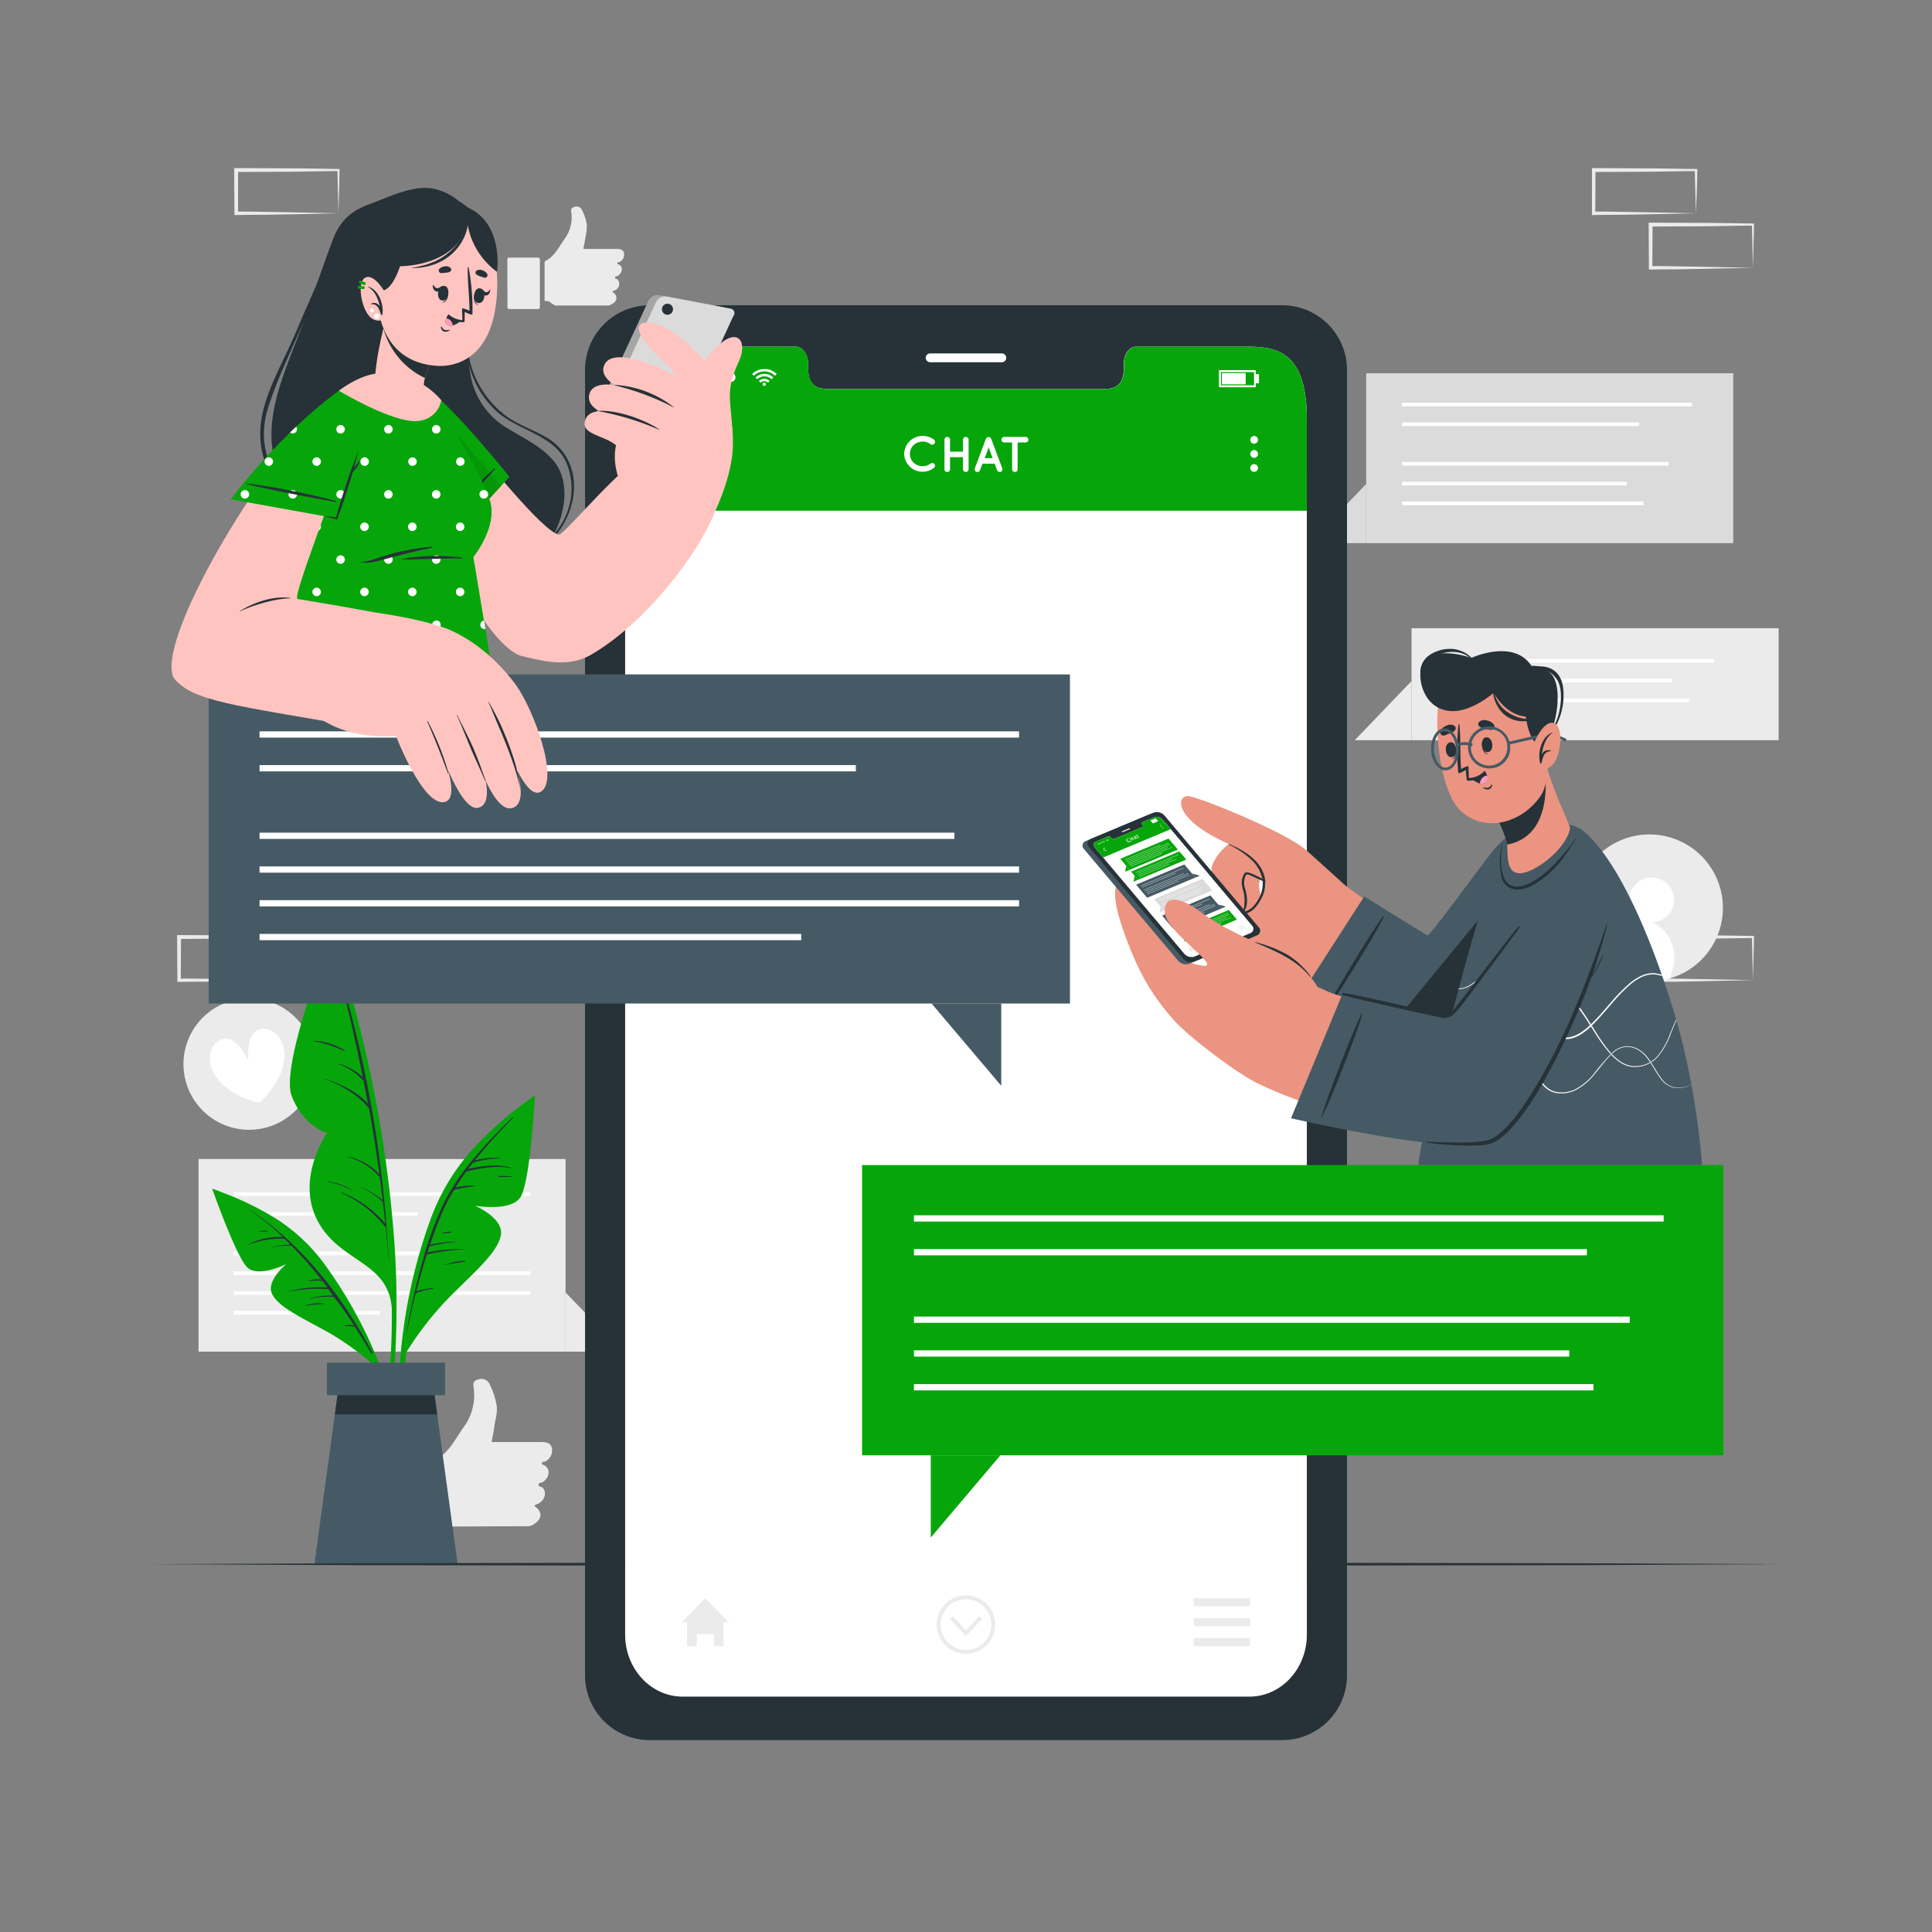 <svg xmlns="http://www.w3.org/2000/svg" viewBox="0 0 500 500"><rect x="0" y="0" width="500" height="500" fill="#808080" stroke="none"/><g id="freepik--background-complete--inject-4"><path d="M87.59,239.56l-13.12.27-6.66.12c-2.23,0-4.47,0-6.7.05h-.44v-.44l-.06-11.19v-.51h.5l13.24.06c4.42,0,8.83.11,13.24.16h.28v.27c0,1.89-.09,3.78-.13,5.65Zm0,0-.14-5.66c0-1.86-.11-3.7-.13-5.53l.27.27c-4.41.05-8.82.16-13.24.16l-13.24.07.5-.5,0,11.19-.45-.45c2.18,0,4.36,0,6.55,0l6.58.12Z" style="fill:#ebebeb"></path><path d="M72.82,253.67l-13.12.27-6.66.12c-2.23,0-4.47,0-6.7.05H45.9v-.44l-.06-11.19V242h.5l13.24.06c4.41,0,8.83.11,13.24.16h.28v.27c0,1.89-.08,3.78-.13,5.65Zm0,0L72.68,248c-.05-1.86-.11-3.7-.13-5.53l.27.27c-4.41.05-8.83.16-13.24.16L46.34,243l.5-.49-.05,11.19-.45-.45c2.18,0,4.36,0,6.55.05l6.58.12Z" style="fill:#ebebeb"></path><path d="M363.58,360.91l-13.12.27-6.66.12c-2.23,0-4.47,0-6.7.05h-.44v-.44l-.06-11.19v-.51h.5l13.24.06c4.42,0,8.83.11,13.24.16h.28v.27c0,1.89-.09,3.78-.14,5.65Zm0,0-.14-5.66c0-1.86-.11-3.7-.13-5.53l.27.27c-4.41.05-8.82.16-13.24.16l-13.24.07.5-.5-.05,11.19-.45-.45c2.18,0,4.36,0,6.55.05l6.58.12Z" style="fill:#ebebeb"></path><path d="M348.81,375l-13.12.27-6.67.12c-2.22,0-4.46,0-6.69,0h-.44V375l-.05-11.19v-.51h.5l13.24.06c4.41,0,8.83.11,13.24.16h.28v.27c0,1.89-.08,3.78-.13,5.65Zm0,0-.14-5.66c-.05-1.86-.11-3.7-.13-5.53l.27.27c-4.41,0-8.83.16-13.24.16l-13.24.07.5-.5L322.78,375l-.45-.45c2.18,0,4.36,0,6.55.05l6.57.12Z" style="fill:#ebebeb"></path><path d="M453.66,253.67l-13.13.27-6.66.12c-2.22,0-4.46,0-6.69.05h-.45v-.44l-.05-11.19V242h.5l13.24.06c4.41,0,8.83.11,13.24.16h.27v.27c0,1.89-.08,3.78-.13,5.65Zm0,0-.14-5.66c0-1.86-.12-3.7-.13-5.53l.27.27c-4.41.05-8.83.16-13.24.16l-13.24.06.5-.49-.06,11.19-.44-.45c2.18,0,4.36,0,6.54.05l6.58.12Z" style="fill:#ebebeb"></path><path d="M438.89,55.2l-13.13.28-6.66.11c-2.22,0-4.46,0-6.69.06H412V55.2l0-11.19v-.5h.51l13.24.06c4.41,0,8.82.12,13.24.17h.27V44c0,1.9-.09,3.79-.13,5.65Zm0,0-.14-5.65c-.05-1.87-.12-3.71-.14-5.54l.28.27c-4.42,0-8.83.16-13.24.17l-13.24.06.5-.5-.06,11.19-.44-.45c2.18,0,4.35,0,6.54.06l6.58.11Z" style="fill:#ebebeb"></path><path d="M453.66,69.31l-13.13.28-6.66.11c-2.22,0-4.46,0-6.69.06h-.45v-.45l-.05-11.19v-.5h.5l13.24.06c4.41,0,8.83.12,13.24.17h.27v.27c0,1.9-.08,3.79-.13,5.65Zm0,0-.14-5.65c0-1.87-.12-3.71-.13-5.54l.27.27c-4.41,0-8.83.16-13.24.17l-13.24.06.5-.5-.06,11.19-.44-.45c2.18,0,4.36,0,6.54.06l6.58.11Z" style="fill:#ebebeb"></path><path d="M87.59,55.2l-13.12.28-6.66.11c-2.23,0-4.47,0-6.7.06h-.44V55.2L60.61,44v-.5h.5l13.24.06c4.42,0,8.83.12,13.24.17h.28V44c0,1.9-.09,3.79-.13,5.65Zm0,0-.14-5.65c0-1.87-.11-3.71-.13-5.54l.27.27c-4.41,0-8.82.16-13.24.17l-13.24.06.5-.5,0,11.19-.45-.45c2.18,0,4.36,0,6.55.06l6.58.11Z" style="fill:#ebebeb"></path><path d="M240.33,178.26l-13.12.27-6.66.12c-2.23,0-4.47,0-6.7,0h-.44v-.44l-.05-11.19v-.51h.5l13.24.06c4.41,0,8.83.11,13.24.16h.28v.27c0,1.89-.08,3.78-.13,5.65Zm0,0-.14-5.66c-.05-1.86-.11-3.7-.13-5.53l.27.27c-4.41,0-8.83.16-13.24.16l-13.24.07.5-.5,0,11.19-.45-.45c2.18,0,4.36,0,6.55.06L227,178Z" style="fill:#ebebeb"></path><polygon points="51.38 349.8 146.37 349.8 146.37 299.95 51.38 299.95 51.38 299.95 51.38 349.8 51.38 349.8" style="fill:#ebebeb"></polygon><polygon points="161.08 349.8 146.37 349.8 146.37 334.49 161.08 349.8" style="fill:#ebebeb"></polygon><rect x="60.47" y="308.57" width="76.81" height="0.95" style="fill:#fff"></rect><rect x="60.47" y="313.68" width="47.63" height="0.95" style="fill:#fff"></rect><rect x="60.47" y="323.92" width="65.25" height="0.95" style="fill:#fff"></rect><rect x="60.47" y="329.03" width="76.81" height="0.95" style="fill:#fff"></rect><rect x="60.47" y="334.15" width="76.81" height="0.95" style="fill:#fff"></rect><rect x="60.47" y="339.26" width="37.87" height="0.95" style="fill:#fff"></rect><rect x="353.57" y="96.6" width="95" height="43.97" style="fill:#dbdbdb"></rect><polygon points="338.87 140.56 353.57 140.56 353.57 125.25 338.87 140.56" style="fill:#dbdbdb"></polygon><rect x="362.85" y="119.55" width="68.99" height="0.95" style="fill:#fff"></rect><rect x="362.85" y="124.67" width="58.18" height="0.95" style="fill:#fff"></rect><rect x="362.85" y="109.32" width="61.33" height="0.95" style="fill:#fff"></rect><rect x="362.85" y="104.21" width="75.06" height="0.95" style="fill:#fff"></rect><rect x="362.85" y="129.79" width="62.51" height="0.95" style="fill:#fff"></rect><rect x="365.31" y="162.59" width="95" height="28.97" style="fill:#ebebeb"></rect><polygon points="350.61 191.56 365.31 191.56 365.31 176.25 350.61 191.56" style="fill:#ebebeb"></polygon><rect x="374.59" y="170.55" width="68.99" height="0.95" style="fill:#fff"></rect><rect x="374.59" y="175.66" width="58.18" height="0.95" style="fill:#fff"></rect><rect x="374.59" y="180.78" width="62.51" height="0.95" style="fill:#fff"></rect><path d="M412.94,247.86a19,19,0,1,0-2.65-22.16A18.82,18.82,0,0,0,412.94,247.86Z" style="fill:#ebebeb"></path><path d="M421.89,231.32a5.78,5.78,0,1,0,7.11-4A5.77,5.77,0,0,0,421.89,231.32Z" style="fill:#fff"></path><path d="M413.58,245.56l-.64,2.3a19,19,0,0,0,19.25,5.32l.64-2.29a10,10,0,1,0-19.25-5.33Z" style="fill:#fff"></path><path d="M49.53,283.48a17,17,0,1,1,23,6.88A17,17,0,0,1,49.53,283.48Z" style="fill:#ebebeb"></path><path d="M73.41,275.27c-1.18,5.65-6.31,10.17-6.31,10.17s-6.68-1.43-10.47-5.79c-3.16-3.63-3-8.49,0-10.33,4.31-2.64,7.64,5.2,7.64,5.2s-.93-8.47,4.12-8.28C71.89,266.38,74.38,270.55,73.41,275.27Z" style="fill:#fff"></path><g id="freepik--xsrjP0--inject-4"><path d="M115.67,394.57c-.93-.58-1.74-1.43-3-1.3-.48.05-.37-.35-.38-.61q0-7,0-14.06c0-.34,0-.62.39-.81,3.57-1.81,5.11-5.37,7.29-8.41a14,14,0,0,0,2.56-10.64c-.15-1.06.34-1.53,1.29-1.75a2.36,2.36,0,0,1,2.68.83,19,19,0,0,1,2.06,6.14c.21,1.77-.42,3.5-.63,5.26-.16,1.29-.46,2.56-.7,3.87.32.22.68.1,1,.11l11.87,0c1.67,0,2.49.47,2.73,1.58a3.18,3.18,0,0,1-1.72,3.44c-.29.15-.83,0-.86.48s.52.42.79.61c1.44,1,1.18,3-.48,4.19-.4.28-1.17.15-1.19.73s.72.46,1.05.79c1.16,1.14.59,3.28-1.13,4.14a4.86,4.86,0,0,0-.7.28c-.2.13-.39.28,0,.55,1.72,1.21,1.69,2.92,0,4.17l-.51.37a3.35,3.35,0,0,1-2.09.46c-6.21,0-12.41.05-18.62.07A2.21,2.21,0,0,1,115.67,394.57Z" style="fill:#ebebeb;fill-rule:evenodd"></path><path d="M98,386.37c0-3,0-6,0-8.94,0-.6.06-.9.8-.89q5.44,0,10.89,0c.71,0,.83.24.82.87q0,9,.07,18c0,.76-.2,1-1,1-3.52,0-7,0-10.56.05-.88,0-1-.29-1-1.06C98,392.32,98,389.34,98,386.37Z" style="fill:#ebebeb;fill-rule:evenodd"></path></g><g id="freepik--xsrjp0--inject-4"><path d="M143.19,78.78c-.63-.39-1.17-1-2-.87-.32,0-.25-.24-.25-.41q0-4.73,0-9.45c0-.23,0-.41.26-.54,2.4-1.22,3.43-3.61,4.9-5.65a9.42,9.42,0,0,0,1.72-7.15c-.1-.71.23-1,.87-1.18a1.58,1.58,0,0,1,1.8.56,12.69,12.69,0,0,1,1.38,4.12,14.64,14.64,0,0,1-.42,3.54c-.11.87-.31,1.72-.47,2.6.21.15.46.07.68.07l8,0c1.12,0,1.67.32,1.83,1.06a2.12,2.12,0,0,1-1.15,2.31c-.2.1-.56,0-.58.32s.35.29.53.41c1,.66.79,2-.32,2.82-.27.18-.79.1-.8.49s.48.31.7.53a1.79,1.79,0,0,1-.76,2.78,3.17,3.17,0,0,0-.46.19c-.14.09-.27.19,0,.37a1.56,1.56,0,0,1,0,2.8l-.35.25a2.23,2.23,0,0,1-1.4.31l-12.51,0A1.46,1.46,0,0,1,143.19,78.78Z" style="fill:#ebebeb;fill-rule:evenodd"></path><path d="M131.31,73.27c0-2,0-4,0-6,0-.41,0-.61.54-.6q3.66,0,7.32,0c.48,0,.55.16.55.59q0,6,0,12.08c0,.51-.13.65-.65.65-2.36,0-4.73,0-7.1,0-.58,0-.67-.19-.66-.71C131.34,77.27,131.32,75.27,131.31,73.27Z" style="fill:#ebebeb;fill-rule:evenodd"></path></g></g><g id="freepik--Plant--inject-4"><path d="M102.44,347.36a237.83,237.83,0,0,0-.35-25.47,323.9,323.9,0,0,0-8-51.89c-2.22-9.6-5-19-7.82-28.47-.08-.29-.54-.21-.46.09,8.83,33.24,16.07,67.55,15.57,102.11-.13,9.67-1.25,19.17-2.17,28.78,0,.25.4.36.45.09C101.51,364.38,102.1,355.76,102.44,347.36Z" style="fill:#06A60A"></path><path d="M85.83,241.62s-13.37,33.95-10.38,41.93,9.17,9.68,9.17,9.68-8.18,11.68-2.47,22.64,18.43,10.44,19.27,22.86C101.42,338.73,102.13,286.78,85.83,241.62Z" style="fill:#06A60A"></path><path d="M100,317.28a.28.28,0,0,0,0-.18,310.46,310.46,0,0,0-13-68.29c0-.06-.13,0-.11,0q4,14.89,7,30a14.65,14.65,0,0,0-6.38-3.56s-.07,0,0,.07a17,17,0,0,1,6.59,4.4q.58,3,1.13,5.91c-3-3.34-7.13-5-11.28-6.57-.06,0-.09.06,0,.09,4.32,1.75,8.62,4,11.55,7.74q1.53,8.46,2.69,17a16.21,16.21,0,0,0-8-4.57c-.09,0-.14.11,0,.14a17,17,0,0,1,8.09,5.18.1.1,0,0,0,0,0c.27,2,.52,4,.75,6a20.78,20.78,0,0,0-5.59-3.37s-.08.06,0,.09A19.08,19.08,0,0,1,99,311l.07,0c.23,1.9.45,3.8.64,5.71a27.18,27.18,0,0,0-11.34-8.1c-.09,0-.13.1,0,.14a29.49,29.49,0,0,1,11.18,8.6.25.25,0,0,0,.28.09c.29,2.92.55,5.84.76,8.77,0,0,.07.05.07,0Q100.34,321.78,100,317.28Z" style="fill:#263238"></path><path d="M89.22,271.86a16.63,16.63,0,0,0-8-2.51c-.07,0-.07.09,0,.1a31.58,31.58,0,0,1,7.94,2.6A.11.11,0,0,0,89.22,271.86Z" style="fill:#263238"></path><path d="M90.85,307.8a16.81,16.81,0,0,0-6-2.07c-.07,0-.08.1,0,.12a22.25,22.25,0,0,1,6,2.09C90.86,308,90.92,307.84,90.85,307.8Z" style="fill:#263238"></path><path d="M137.6,284.1a90.68,90.68,0,0,0-15.48,13.53A55.57,55.57,0,0,0,111.26,316a137.58,137.58,0,0,0-8.08,44,106.76,106.76,0,0,0,2.38,24.76.23.23,0,0,0,.46-.09,138.68,138.68,0,0,1,.25-43.28c2.3-14.05,5.9-29.33,14.83-40.74C126,294.52,132,289.63,138,284.57,138.33,284.31,137.92,283.87,137.6,284.1Z" style="fill:#06A60A"></path><path d="M105.14,350a83.6,83.6,0,0,1,11.29-14.42c6.69-6.69,12.32-11.44,13.19-15.87s-6.7-7.68-6.7-7.68,9.26,1.66,11.79-2.22,3.76-26.39,3.76-26.39-16.84,12-24.69,28.88S105.14,350,105.14,350Z" style="fill:#06A60A"></path><path d="M132.64,289.15c-7.08,7-14.22,14.37-18.39,23.52a90.69,90.69,0,0,0-3.72,9.7v0c-.21.66-.43,1.32-.63,2a.49.49,0,0,0,0,.11,191.41,191.41,0,0,0-4.78,20.79c0,.05.06.07.07,0,.72-3.51,1.52-7.06,2.42-10.59l.1,0a14.68,14.68,0,0,1,4.42-1.13c.1,0,.09-.18,0-.18a17.1,17.1,0,0,0-4.37.8c.81-3.19,1.7-6.36,2.7-9.5a47.32,47.32,0,0,1,10-1.3s0-.06,0-.06a37.61,37.61,0,0,0-9.82.84c.17-.54.35-1.08.53-1.61a51.59,51.59,0,0,1,6.65-1.13s0-.07,0-.07a32.37,32.37,0,0,0-6.51.79c.91-2.71,1.9-5.38,3-8a48.53,48.53,0,0,1,3.18-6.17,39.39,39.39,0,0,1,5.4-1,0,0,0,0,0,0-.09,14.55,14.55,0,0,0-5,.49c.89-1.43,1.82-2.83,2.81-4.19h0c3.78-.83,7.61-1.61,11.47-.88.07,0,.09-.1,0-.12-3.68-1-7.33-.41-11,.31.4-.53.81-1.05,1.22-1.57a24.79,24.79,0,0,1,7.06-1.11,0,0,0,0,0,0-.08,18.49,18.49,0,0,0-6.58.58c3.13-3.88,6.58-7.52,10-11.12C132.93,289.08,132.81,289,132.64,289.15Z" style="fill:#263238"></path><path d="M132.45,304.49a15.62,15.62,0,0,0-3.35-.12.12.12,0,0,0,0,.24c1.11,0,2.21-.05,3.32,0A.07.07,0,1,0,132.45,304.49Z" style="fill:#263238"></path><path d="M120.33,326.32a15.14,15.14,0,0,0-5.19,1s0,.09,0,.08c1.72-.41,3.45-.58,5.18-.86C120.49,326.55,120.48,326.32,120.33,326.32Z" style="fill:#263238"></path><path d="M116.7,318.78a11,11,0,0,0-2.21.2.07.07,0,0,0,0,.13,10.89,10.89,0,0,0,2.21-.11C116.83,319,116.83,318.78,116.7,318.78Z" style="fill:#263238"></path><path d="M55.77,308a76.65,76.65,0,0,1,15.65,7.38,46.5,46.5,0,0,1,13,12.39,115.91,115.91,0,0,1,16.73,33.76A90.26,90.26,0,0,1,105,382.1a.2.2,0,0,1-.39,0,117,117,0,0,0-10.2-35C89.28,336.33,82.83,324.8,73,317.63c-5.37-3.91-11.41-6.46-17.43-9.17C55.23,308.32,55.45,307.87,55.77,308Z" style="fill:#06A60A"></path><path d="M97.26,353.78a70.52,70.52,0,0,0-12.47-9.06c-7-3.87-12.62-6.41-14.35-9.79s3.65-7.77,3.65-7.77-7.11,3.49-10,.93S54.9,307.6,54.9,307.6s16.41,5.84,26.66,17.67S97.26,353.78,97.26,353.78Z" style="fill:#06A60A"></path><path d="M96.4,350.09c-8.21-15.41-19.16-29.35-34.17-38.55,0,0,0,0,0,0a75.13,75.13,0,0,1,11,8.6A17.34,17.34,0,0,0,64.39,322a0,0,0,0,0,0,.09,24.3,24.3,0,0,1,9.08-1.53.15.15,0,0,0,.1,0c.54.51,1.06,1,1.58,1.54a27.62,27.62,0,0,0-4.71.62s0,.08,0,.07a23.81,23.81,0,0,1,5-.41,102.83,102.83,0,0,1,7.74,8.79,7.84,7.84,0,0,0-3.3.24.06.06,0,0,0,0,.12,18,18,0,0,1,3.52-.05c.45.57.9,1.14,1.34,1.72a31.87,31.87,0,0,0-10,1s0,.09,0,.08a39.88,39.88,0,0,1,10.23-.67l1.22,1.69a21.66,21.66,0,0,0-5.93.68.06.06,0,0,0,0,.12,22.55,22.55,0,0,1,6.13-.48C88.31,338,90,340.48,91.63,343a5.62,5.62,0,0,0-2.61.16,0,0,0,0,0,0,.07,11,11,0,0,1,2.81.14c1.46,2.27,2.88,4.57,4.23,6.88C96.2,350.44,96.51,350.29,96.4,350.09Z" style="fill:#263238"></path><path d="M83.63,337.31a12.6,12.6,0,0,0-4.76.58,0,0,0,1,0,0,.07,35.91,35.91,0,0,1,4.74-.48C83.73,337.47,83.75,337.32,83.63,337.31Z" style="fill:#263238"></path><path d="M69.32,318.53a8.12,8.12,0,0,0-2.2.13c-.09,0-.06.14,0,.13.72-.08,1.43-.05,2.15-.07A.1.1,0,0,0,69.32,318.53Z" style="fill:#263238"></path><polygon points="118.42 404.73 81.38 404.73 86.66 366.04 88.01 356.12 111.79 356.12 113.14 366.04 118.42 404.73" style="fill:#455a64"></polygon><polygon points="113.14 366.04 86.66 366.04 88.01 356.12 111.79 356.12 113.14 366.04" style="fill:#263238"></polygon><rect x="84.61" y="352.68" width="30.58" height="8.4" style="fill:#455a64"></rect></g><g id="freepik--Floor--inject-4"><polygon points="38.62 404.81 91.46 404.57 144.31 404.48 250 404.31 355.69 404.48 408.54 404.57 461.38 404.81 408.54 405.06 355.69 405.14 250 405.31 144.31 405.14 91.46 405.06 38.62 404.81" style="fill:#263238"></polygon></g><g id="freepik--Device--inject-4"><path d="M332,79H168a16.74,16.74,0,0,0-16.59,16.9V433.45A16.75,16.75,0,0,0,168,450.34H332a16.76,16.76,0,0,0,16.6-16.89V95.94A16.75,16.75,0,0,0,332,79Zm6.23,344c0,8.88-6.65,16.07-14.86,16.07H176.67c-8.23,0-14.88-7.19-14.88-16.07V108.73c0-18.1,6.65-19,14.88-19H206c1.71,0,3.11,1.94,3.11,4.34v1c0,5.64,3.08,5.65,6.87,5.65h68c3.82,0,6.87,0,6.87-5.65v-1c0-2.4,1.38-4.34,3.12-4.34h29.38c8.21,0,14.86,2.4,14.86,19Z" style="fill:#263238"></path><path d="M259.26,93.75H240.73a1.16,1.16,0,0,1-1.15-1.15h0a1.15,1.15,0,0,1,1.15-1.14h18.53a1.14,1.14,0,0,1,1.15,1.14h0A1.15,1.15,0,0,1,259.26,93.75Z" style="fill:#fff"></path><path d="M338.2,108.73V423c0,8.88-6.65,16.07-14.85,16.07H176.67c-8.23,0-14.88-7.19-14.88-16.07V108.73c0-18.1,6.65-19,14.88-19H206c1.71,0,3.11,1.94,3.11,4.34v1c0,5.64,3.08,5.65,6.87,5.65h68c3.82,0,6.88,0,6.88-5.65v-1c0-2.4,1.37-4.34,3.11-4.34h29.39C331.55,89.75,338.2,92.15,338.2,108.73Z" style="fill:#fff"></path><path d="M338.2,108.73v23.45H161.79V108.73c0-18.1,6.65-19,14.87-19h29.39c1.71,0,3.1,1.94,3.1,4.34v1c0,5.64,3.09,5.65,6.87,5.65h68c3.82,0,6.88,0,6.88-5.65v-1c0-2.4,1.38-4.34,3.11-4.34h29.38C331.55,89.75,338.2,92.15,338.2,108.73Z" style="fill:#06A60A"></path><polygon points="179.65 120.73 174.44 115.84 179.65 110.96 180.46 111.82 176.16 115.84 180.46 119.87 179.65 120.73" style="fill:#fff"></polygon><path d="M325.57,113.83a1,1,0,1,1-1-1A1,1,0,0,1,325.57,113.83Z" style="fill:#fff"></path><path d="M325.57,117.48a1,1,0,1,1-1-1A1,1,0,0,1,325.57,117.48Z" style="fill:#fff"></path><path d="M325.57,121.12a1,1,0,1,1-1-1A1,1,0,0,1,325.57,121.12Z" style="fill:#fff"></path><g id="freepik--u5Zjqx--inject-4"><path d="M201,96.81l-.29.28-.16.16a3.85,3.85,0,0,0-5.47,0l-.16-.16-.28-.28h0l0,0,.36-.32a3.74,3.74,0,0,1,.83-.52,3.86,3.86,0,0,1,1.1-.37c.18,0,.36,0,.55-.08H198l.37,0a4.37,4.37,0,0,1,1,.24,4.72,4.72,0,0,1,.68.32,5.17,5.17,0,0,1,.66.46l.3.27Z" style="fill:#fff"></path><path d="M196,98.14l-.45-.44a3.23,3.23,0,0,1,4.57,0l-.45.45a2.6,2.6,0,0,0-3.67,0Z" style="fill:#fff"></path><path d="M199.18,98.59l-.44.45a1.34,1.34,0,0,0-1.89,0l-.44-.45A2,2,0,0,1,199.18,98.59Z" style="fill:#fff"></path><path d="M198.2,99.44a.41.41,0,1,1-.4-.4A.4.4,0,0,1,198.2,99.44Z" style="fill:#fff"></path></g><path d="M173.29,97.66a1.17,1.17,0,1,1,1.17,1.17A1.17,1.17,0,0,1,173.29,97.66Z" style="fill:#fff"></path><path d="M177,97.66a1.17,1.17,0,1,1,1.17,1.17A1.16,1.16,0,0,1,177,97.66Z" style="fill:#fff"></path><path d="M180.66,97.66a1.17,1.17,0,1,1,1.17,1.17A1.16,1.16,0,0,1,180.66,97.66Z" style="fill:#fff"></path><path d="M184.34,97.66a1.17,1.17,0,1,1,1.17,1.17A1.16,1.16,0,0,1,184.34,97.66Z" style="fill:#fff"></path><path d="M188,97.66a1.17,1.17,0,1,1,1.17,1.17A1.17,1.17,0,0,1,188,97.66Z" style="fill:#fff"></path><path d="M325,100.22h-9.54V95.8H325Zm-9-.5h8.54V96.3h-8.54Z" style="fill:#fff"></path><rect x="316.24" y="96.56" width="6.14" height="2.91" style="fill:#fff"></rect><rect x="324.97" y="96.83" width="0.85" height="2.36" style="fill:#fff"></rect><polygon points="188.6 419.87 187.25 419.87 187.25 426.03 184.75 426.03 184.75 422.89 180.31 422.89 180.31 426.03 177.8 426.03 177.8 419.87 176.46 419.87 182.53 413.6 188.6 419.87" style="fill:#ebebeb"></polygon><rect x="308.92" y="413.6" width="14.62" height="2.09" style="fill:#ebebeb"></rect><rect x="308.92" y="418.77" width="14.62" height="2.09" style="fill:#ebebeb"></rect><rect x="308.92" y="423.94" width="14.62" height="2.09" style="fill:#ebebeb"></rect><polygon points="254.16 418.98 250 423.42 245.84 418.98 246.58 418.3 250 421.95 253.42 418.3 254.16 418.98" style="fill:#ebebeb"></polygon><path d="M250,428a7.56,7.56,0,1,1,7.55-7.56A7.56,7.56,0,0,1,250,428Zm0-14.11a6.56,6.56,0,1,0,6.55,6.55A6.56,6.56,0,0,0,250,413.9Z" style="fill:#ebebeb"></path><path d="M234,117.48a4.76,4.76,0,0,1,4.76-4.67,4.91,4.91,0,0,1,3,1,.75.75,0,0,1-.91,1.18,3.23,3.23,0,0,0-2.09-.71,3.43,3.43,0,0,0-2.33.93,3.19,3.19,0,0,0-.95,2.26,3.14,3.14,0,0,0,.95,2.26,3.43,3.43,0,0,0,2.33.93,3.32,3.32,0,0,0,2.09-.71.79.79,0,0,1,1,.14.77.77,0,0,1-.13,1,4.91,4.91,0,0,1-3,1A4.75,4.75,0,0,1,234,117.48Z" style="fill:#fff"></path><path d="M244.43,121.43v-7.65a.7.7,0,0,1,.71-.71.72.72,0,0,1,.73.71v3.11h3.36v-3.11a.7.7,0,0,1,.71-.71.72.72,0,0,1,.73.71v7.65a.72.72,0,0,1-.73.72.7.7,0,0,1-.71-.72v-3.11h-3.36v3.11a.72.72,0,0,1-.73.72A.7.7,0,0,1,244.43,121.43Z" style="fill:#fff"></path><path d="M257.42,120h-3.16l-.63,1.68a.73.73,0,0,1-.68.46.64.64,0,0,1-.24,0,.73.73,0,0,1-.43-.93l2.87-7.64a.74.74,0,0,1,1.37,0l2.87,7.64a.73.73,0,0,1-.43.93.66.66,0,0,1-.25,0,.7.7,0,0,1-.66-.46Zm-.54-1.43-1-2.79-1.05,2.79Z" style="fill:#fff"></path><path d="M265.42,114.51h-2.06v6.92a.7.7,0,0,1-.71.72.72.72,0,0,1-.72-.72v-6.92h-2.05a.72.72,0,0,1-.71-.73.7.7,0,0,1,.71-.71h5.54a.71.71,0,0,1,.72.71A.74.74,0,0,1,265.42,114.51Z" style="fill:#fff"></path></g><g id="freepik--character-2--inject-4"><rect x="223.1" y="301.52" width="222.89" height="75.11" style="fill:#06A60A"></rect><polygon points="240.88 397.91 240.88 376.63 258.91 376.63 240.88 397.91" style="fill:#06A60A"></polygon><rect x="236.53" y="340.73" width="185.24" height="1.62" style="fill:#fff"></rect><rect x="236.53" y="349.47" width="169.59" height="1.62" style="fill:#fff"></rect><rect x="236.53" y="323.26" width="174.15" height="1.62" style="fill:#fff"></rect><rect x="236.53" y="314.52" width="194.03" height="1.62" style="fill:#fff"></rect><rect x="236.53" y="358.21" width="175.86" height="1.62" style="fill:#fff"></rect><path d="M397.41,225.32c-4.73,19.24-16.19,49.13-26.31,49-9.25-.15-29.86-16.54-38.5-21.91s10.74-26.53,15.69-23.11c7.67,5.31,19.16,14.78,21.1,14.16,2.41-.77,5.49-6.72,19.28-24.26C394.31,212,399.42,217.13,397.41,225.32Z" style="fill: rgb(235, 148, 129);"></path><path d="M339,221.12c-4.07-1.44-8.62-3.42-13.15-3.33s-8.28,6.06-8.28,7.77,1.71,12.37,6.24,12.37,1.79-8.19,2-9.13.34-2.14,1.19-2.05,15.79,7.17,15.79,7.17Z" style="fill: rgb(235, 148, 129);"></path><path d="M338.71,221.74c-.25,0-12.37-4.78-16.9-4.69s-8.28,6.06-8.28,7.77,1.71,12.37,6.23,12.37,1.8-8.19,2-9.13.34-2.14,1.19-2.05,15.79,7.17,15.79,7.17Z" style="fill: rgb(235, 148, 129);"></path><path d="M321.3,236.62a5.34,5.34,0,0,0,.75-2.67,9.36,9.36,0,0,0-.16-2.89,15.17,15.17,0,0,1-.55-2.49,5,5,0,0,1,.63-2.39c.35-.63,1-.42,1.59-.22a24.67,24.67,0,0,1,2.46,1.11c.86.43,1.72.88,2.57,1.32a24,24,0,0,1,2.63,1.45.07.07,0,0,1-.06.12,24.66,24.66,0,0,1-2.29-1l-2.59-1.19c-.81-.36-1.6-.76-2.42-1.11-.28-.12-.86-.43-1.19-.35s-.51.92-.59,1.2a4.23,4.23,0,0,0,.16,2.44,13.06,13.06,0,0,1,.46,2.48,6.47,6.47,0,0,1-.19,2.36,9.51,9.51,0,0,1-1.07,2C321.38,236.8,321.24,236.7,321.3,236.62Z" style="fill:#263238"></path><path d="M353.06,233.62s-12.53-11.43-15.14-13.7c-5.24-4.55-27.29-13.56-30.36-13.88s-4.18,6,10.78,12.52c7.89,3.45,9.29,8,9.14,10.47s-2.54,7.17-6.75,7.05-6.94-6.26-10.81-6.94-1.31,6.41,1.42,10.51a25.83,25.83,0,0,0,11.33,8.84c3.64,1.37,14.91,6.22,14.91,6.22Z" style="fill: rgb(235, 148, 129);"></path><path d="M315.51,233.12c1.58,1.23,3.38,2.82,5.47,2.9s3.55-1.32,4.56-3.08a8,8,0,0,0,1.1-5.82,9.78,9.78,0,0,0-2.88-4.72,23.78,23.78,0,0,0-5.71-3.8c-.09,0,0-.18.09-.14,1.93.87,8,3.34,9.17,8.66a8.17,8.17,0,0,1-1.18,5.94c-.93,1.67-2.29,3.29-4.33,3.45-2.49.21-4.63-1.82-6.42-3.33C315.3,233.11,315.42,233.06,315.51,233.12Z" style="fill:#263238"></path><path d="M353.06,232l-18.75,29.11s29.75,16.67,38.17,14,21.13-26.81,26.37-48-7.76-13.06-12.81-6.52-16,21.67-16.59,21.47S353.06,232,353.06,232Z" style="fill:#455a64"></path><path d="M355.28,271.3c6.78,2.76,13.43,4.77,16.9,3.9l.3-.08c8.42-2.7,21.13-26.82,26.38-48a32.76,32.76,0,0,0,1.2-8.7c0-.11,0-.2,0-.31a4,4,0,0,0-.05-.5,1.36,1.36,0,0,0,0-.21c0-.15,0-.31-.06-.45Z" style="fill:#263238"></path><path d="M344.78,258.27q.89-1.54,1.8-3.09c1.21-2.05,8.47-14.25,11.34-18,.08-.1.23,0,.18.12-2,4.26-9.53,16.23-10.79,18.2-.64,1-1.28,2-1.93,3s-1.43,1.94-2.09,2.95a.09.09,0,0,1-.16-.09C343.72,260.4,344.19,259.3,344.78,258.27Z" style="fill:#263238"></path><path d="M440.5,301.52H367.15c-.95-1.1,16.49-76.54,24.35-86.58,1.68-2.15,7.16-2.69,11.81-2.06a21.07,21.07,0,0,1,3.58.76l.12,0a8.76,8.76,0,0,1,2.62,1.31c12.84,10.47,23.72,45.65,26.16,56.53A203.7,203.7,0,0,1,440.5,301.52Z" style="fill:#455a64"></path><path d="M437.67,280.7a8.92,8.92,0,0,1-1.22.55,6.16,6.16,0,0,1-3.48.19,5.51,5.51,0,0,1-2.9-1.92,22.61,22.61,0,0,1-1.95-2.9c-.32-.54-.64-1.07-1-1.59l-.12-.17a12.9,12.9,0,0,0-.81-1.13,7.57,7.57,0,0,0-2.61-2.2A6.13,6.13,0,0,0,422,271a4.57,4.57,0,0,0-1.69,0,6.11,6.11,0,0,0-3,1.61l-.17.16-.19.19c-1.53,1.48-2.78,3.27-4.18,4.91a15,15,0,0,1-5.38,4.43,8.24,8.24,0,0,1-3.46.66,6.68,6.68,0,0,1-1.77-.24,6,6,0,0,1-1.61-.77,8.85,8.85,0,0,1-2.38-2.61,21.35,21.35,0,0,1-1.58-3.13c-.9-2.16-1.59-4.38-2.33-6.58-.57-1.69-1.15-3.37-1.87-5l-.15-.33c-.17-.38-.36-.76-.55-1.13a13.94,13.94,0,0,0-1.93-2.86,7,7,0,0,0-2.79-1.93,7.86,7.86,0,0,0-6.61.8,19,19,0,0,0-4.78,5l-.34.45c0-.14.08-.28.11-.43l.09-.12a18.76,18.76,0,0,1,4.82-5,8,8,0,0,1,6.78-.85,7.34,7.34,0,0,1,2.9,2,14.72,14.72,0,0,1,2,2.9c.17.31.32.63.47.95l.15.32a54.55,54.55,0,0,1,2,5.2c.75,2.2,1.45,4.42,2.35,6.55a20.27,20.27,0,0,0,1.57,3.08,8.57,8.57,0,0,0,2.29,2.5,5.23,5.23,0,0,0,1.52.74,6.67,6.67,0,0,0,1.67.24,8.13,8.13,0,0,0,3.34-.62,14.85,14.85,0,0,0,5.29-4.33,63.65,63.65,0,0,1,4.22-4.92,1.07,1.07,0,0,1,.19-.18,1.37,1.37,0,0,1,.17-.17,6.33,6.33,0,0,1,3.1-1.65,4.79,4.79,0,0,1,1.77,0,6.62,6.62,0,0,1,1.68.55,7.89,7.89,0,0,1,2.67,2.26,13.58,13.58,0,0,1,.83,1.16l.12.17c.34.53.65,1.07,1,1.6a20.9,20.9,0,0,0,1.92,2.88,5.35,5.35,0,0,0,2.8,1.88,6,6,0,0,0,3.4-.15,7.16,7.16,0,0,0,1.24-.54A.52.52,0,0,1,437.67,280.7Zm-3.89-16.82c-.57,1.21-1.07,2.46-1.59,3.68a18.57,18.57,0,0,1-3.45,6,7.31,7.31,0,0,1-1.54,1.23l-.18.11a7.73,7.73,0,0,1-4.5,1,7,7,0,0,1-3.18-1.21,11.79,11.79,0,0,1-2.19-1.92,1.41,1.41,0,0,1-.17-.18,1.8,1.8,0,0,1-.19-.2,44.26,44.26,0,0,1-4-5.65l-.84-1.33-.18-.28c-.9-1.43-1.81-2.85-2.82-4.22a20.73,20.73,0,0,0-2.29-2.66,8.72,8.72,0,0,0-2.93-2,5.52,5.52,0,0,0-1.75-.36,6.53,6.53,0,0,0-1.77.18,8.31,8.31,0,0,0-3.21,1.47c-.19.14-.37.29-.55.45l-.22.2a16.6,16.6,0,0,0-3.39,4.94c-.14.28-.28.56-.4.84-.06.1-.1.2-.15.3a37.69,37.69,0,0,1-2.6,5.06,6.18,6.18,0,0,1-2.49,2.27,4.9,4.9,0,0,1-1.65.38,6.54,6.54,0,0,1-1.71-.12,7.73,7.73,0,0,1-3.05-1.51A25.72,25.72,0,0,1,378.2,268a21.38,21.38,0,0,0-2.59-2.35,5.07,5.07,0,0,0-.54-.36,1.21,1.21,0,0,1-.05.18l.48.33a21,21,0,0,1,2.56,2.34,27.52,27.52,0,0,0,2.56,2.38,8,8,0,0,0,3.14,1.56,6.93,6.93,0,0,0,1.76.13,5.13,5.13,0,0,0,1.73-.39,6.44,6.44,0,0,0,2.61-2.35,34.16,34.16,0,0,0,2.54-4.87l.15-.31c.16-.35.33-.69.5-1a16.87,16.87,0,0,1,3.23-4.74l.23-.21c.21-.18.42-.36.64-.52a8,8,0,0,1,3.09-1.4,6.4,6.4,0,0,1,1.68-.17,5.18,5.18,0,0,1,1.65.35,8.55,8.55,0,0,1,2.82,1.88,20.23,20.23,0,0,1,2.27,2.61c1,1.36,1.94,2.79,2.85,4.24l.18.27c.27.43.54.86.82,1.29a45.1,45.1,0,0,0,4.08,5.66l.2.21.17.19a13.4,13.4,0,0,0,2.25,1.94,7.21,7.21,0,0,0,3.28,1.23,8,8,0,0,0,4.65-1.08l.18-.11a7.56,7.56,0,0,0,1.56-1.26,19.06,19.06,0,0,0,3.47-6c.49-1.19.95-2.39,1.49-3.56Zm-3.72-11.62a8.11,8.11,0,0,0-2-.39,7.24,7.24,0,0,0-3.43.73,13.63,13.63,0,0,0-2.93,1.93,44.3,44.3,0,0,0-4.89,5c-1.53,1.75-3,3.53-4.67,5.16l-.45.43a2.13,2.13,0,0,1-.22.21,17.54,17.54,0,0,1-1.95,1.61,8.77,8.77,0,0,1-3.08,1.44,5.58,5.58,0,0,1-1.68.1,6.82,6.82,0,0,1-1.64-.42,8.12,8.12,0,0,1-2.84-1.85,14.82,14.82,0,0,1-3.25-6c-.2-.61-.38-1.23-.56-1.85,0-.11-.07-.21-.1-.32a28.59,28.59,0,0,0-1.57-4.44,6.4,6.4,0,0,0-2.23-2.71,4.89,4.89,0,0,0-1.65-.64,6.94,6.94,0,0,0-1.76-.14,8,8,0,0,0-3.34,1.08,25.78,25.78,0,0,0-2.88,2,23,23,0,0,1-2.88,1.93,5.93,5.93,0,0,1-2.56.72.84.84,0,0,1-.05.17,5.85,5.85,0,0,0,2.69-.73,22,22,0,0,0,2.91-1.94,28.44,28.44,0,0,1,2.87-1.95,7.91,7.91,0,0,1,3.25-1,6.94,6.94,0,0,1,1.7.14,4.7,4.7,0,0,1,1.58.62,6.23,6.23,0,0,1,2.13,2.62,30.29,30.29,0,0,1,1.57,4.53l.09.33c.17.58.34,1.16.53,1.73a15.16,15.16,0,0,0,3.28,6.15,8.21,8.21,0,0,0,3,1.93,6.71,6.71,0,0,0,1.72.45,6,6,0,0,0,1.79-.1,8.77,8.77,0,0,0,3.19-1.51,16.49,16.49,0,0,0,1.94-1.6l.22-.2.49-.49c1.65-1.65,3.14-3.44,4.66-5.19a45.66,45.66,0,0,1,4.84-5,14,14,0,0,1,2.87-1.9,7,7,0,0,1,3.32-.72,7.35,7.35,0,0,1,2.06.43Z" style="fill:#fff"></path><path d="M416.19,234.41c-3.34,19.61-19.8,56.29-30.53,59.74-12.41,4-55.52-9.78-64-16-3.37-2.46,14.58-24.18,18.77-22.64,17.55,6.46,33.11,9.77,35.37,8.24,3.47-2.36,17.63-22.65,26.84-35.24C414.22,212.72,417.69,225.61,416.19,234.41Z" style="fill: rgb(235, 148, 129);"></path><path d="M322.79,278.76c-1.92-.68-15.12-10.27-19-14.76a57.64,57.64,0,0,1-10.15-15.74c-3.92-9.13-5.76-15.8-4.82-18.8,1.1-3.47,1.41-4,10.54,11.11,5.16,8.56,10.09,9.53,14.36,9.45A65.71,65.71,0,0,1,344,256.8S330.17,281.39,322.79,278.76Z" style="fill: rgb(235, 148, 129);"></path><path d="M324,242.61l-16.23,6.8a2.66,2.66,0,0,1-2.86-.76l-24.34-28.86a1.27,1.27,0,0,1,.42-2.13l16.24-6.8a2.65,2.65,0,0,1,2.86.75l24.34,28.86A1.28,1.28,0,0,1,324,242.61Z" style="fill:#455a64"></path><path d="M298.52,210.32l-16.23,6.8a1.27,1.27,0,0,0-.43,2.13l24.34,28.87a2.68,2.68,0,0,0,2.86.75l16.24-6.8a1.28,1.28,0,0,0,.42-2.14l-24.34-28.86A2.65,2.65,0,0,0,298.52,210.32Zm25.42,29.15a1.18,1.18,0,0,1-.31,2l-14.52,6.09a2.46,2.46,0,0,1-2.63-.76l-22.67-26.87c-1.3-1.55-.71-1.9.11-2.24l2.91-1.22a.64.64,0,0,1,.62.24l.07.09c.41.48.71.36,1.09.2l6.73-2.82c.38-.16.68-.29.27-.77l-.07-.09c-.18-.21-.18-.43,0-.5l2.91-1.22c.81-.34,1.64-.41,2.84,1Z" style="fill:#263238"></path><path d="M292.38,214.59l-1.83.77a.19.19,0,0,1-.2-.05h0a.1.1,0,0,1,0-.15l1.84-.76a.16.16,0,0,1,.19,0h0A.08.08,0,0,1,292.38,214.59Z" style="fill:#fff"></path><line x1="305.04" y1="245.09" x2="304.98" y2="245.11" style="fill:none"></line><path d="M301.28,212.6l22.66,26.87a1.18,1.18,0,0,1-.31,2l-14.52,6.09a2.46,2.46,0,0,1-2.63-.76l-22.67-26.87c-1.3-1.55-.71-1.9.11-2.24l2.91-1.22a.63.63,0,0,1,.62.24l.07.09c.41.48.71.36,1.09.2l6.73-2.82c.38-.16.68-.29.27-.77l-.07-.09c-.18-.21-.18-.43,0-.5l2.91-1.22C299.25,211.25,300.08,211.18,301.28,212.6Z" style="fill:#fff"></path><path d="M301.28,212.6l1.69,2-17.47,7.32-1.69-2c-1.3-1.55-.71-1.9.11-2.24l2.91-1.22a.61.61,0,0,1,.62.24l.07.09c.41.48.72.35,1.09.2l6.73-2.82c.38-.16.68-.29.27-.77l-.07-.09c-.18-.21-.18-.43,0-.5l2.91-1.22C299.25,211.25,300.08,211.18,301.28,212.6Z" style="fill:#06A60A"></path><polygon points="286.45 220.2 285.58 220 285.74 219.37 285.88 219.41 285.75 219.93 286.46 220.1 286.45 220.2" style="fill:#fff"></polygon><path d="M300.4,213.56a.08.08,0,0,1,0,.13.17.17,0,0,1-.18-.05.08.08,0,0,1,0-.13A.17.17,0,0,1,300.4,213.56Z" style="fill:#fff"></path><path d="M300.66,213.87a.08.08,0,0,1,0,.13.16.16,0,0,1-.17-.05.08.08,0,0,1,0-.13A.17.17,0,0,1,300.66,213.87Z" style="fill:#fff"></path><path d="M300.92,214.18a.08.08,0,0,1,0,.13.19.19,0,0,1-.18,0,.08.08,0,0,1,0-.13A.14.14,0,0,1,300.92,214.18Z" style="fill:#fff"></path><g id="freepik--u5zjqx--inject-4"><path d="M286.83,217.27v.06a.59.59,0,0,0-.35,0,.3.3,0,0,0-.19.22h-.08s0,0,0,0l0-.08a.6.6,0,0,1,.08-.08l.05,0,.05,0h0l.12,0h.23Z" style="fill:#fff"></path><path d="M286.43,217.59l-.07,0a.23.23,0,0,1,.11-.15.44.44,0,0,1,.34,0v.06a.39.39,0,0,0-.24,0A.22.22,0,0,0,286.43,217.59Z" style="fill:#fff"></path><path d="M286.78,217.5v.06a.17.17,0,0,0-.12,0s-.06,0-.06.07l-.08,0A.2.2,0,0,1,286.78,217.5Z" style="fill:#fff"></path><path d="M286.75,217.61s0,0,0,0-.06,0-.07,0a0,0,0,0,1,0-.06A.1.1,0,0,1,286.75,217.61Z" style="fill:#fff"></path></g><path d="M284.15,218.49a.08.08,0,0,1,0-.14.17.17,0,0,1,.2.05.09.09,0,0,1,0,.15A.2.2,0,0,1,284.15,218.49Z" style="fill:#fff"></path><path d="M284.52,218.34a.09.09,0,0,1,0-.15.21.21,0,0,1,.2.05.09.09,0,0,1,0,.15A.17.17,0,0,1,284.52,218.34Z" style="fill:#fff"></path><path d="M284.88,218.19a.09.09,0,0,1,0-.15.18.18,0,0,1,.2.05c.05.06,0,.12,0,.15A.19.19,0,0,1,284.88,218.19Z" style="fill:#fff"></path><path d="M285.25,218a.09.09,0,0,1,0-.15.17.17,0,0,1,.2.05.09.09,0,0,1,0,.15A.2.2,0,0,1,285.25,218Z" style="fill:#fff"></path><path d="M285.61,217.88a.1.1,0,0,1,0-.15.19.19,0,0,1,.2.06.08.08,0,0,1,0,.14A.17.17,0,0,1,285.61,217.88Z" style="fill:#fff"></path><polygon points="298.35 213.08 297.73 212.35 299.1 211.77 299.73 212.51 298.35 213.08" style="fill:#fff"></polygon><polygon points="298.83 212.21 298.23 212.47 298.44 212.72 299.05 212.46 298.83 212.21" style="fill:#fff"></polygon><polygon points="299.37 212.29 299.28 212.33 299.11 212.13 299.2 212.09 299.37 212.29" style="fill:#fff"></polygon><polygon points="308.9 245.41 308.77 245.47 309.21 245.99 308.97 246.1 308.74 245.83 308.3 246.01 308.53 246.28 308.28 246.39 307.83 245.86 307.7 245.91 307.85 245.13 308.9 245.41" style="fill:#ebebeb"></polygon><polygon points="321.96 239.45 320.52 240.06 320.37 239.88 321.81 239.28 321.96 239.45" style="fill:#ebebeb"></polygon><polygon points="322.34 239.9 320.89 240.5 320.74 240.32 322.19 239.72 322.34 239.9" style="fill:#ebebeb"></polygon><polygon points="322.71 240.34 321.26 240.94 321.11 240.77 322.56 240.16 322.71 240.34" style="fill:#ebebeb"></polygon><polygon points="315.33 242.62 315.24 243.17 314.51 242.96 314.53 242.87 315.13 243.04 315.21 242.59 315.33 242.62" style="fill:#ebebeb"></polygon><path d="M315.17,244.09a1.65,1.65,0,0,1-1.22-.56,1,1,0,0,1,.37-1.68,1.6,1.6,0,0,1,1.79.45,1.09,1.09,0,0,1,.25,1,1.05,1.05,0,0,1-.63.72A1.51,1.51,0,0,1,315.17,244.09Zm-.3-1.35a.41.41,0,0,0-.16,0s0,.07,0,.11a.63.63,0,0,0,.63.18c.05,0,0-.07,0-.12h0A.66.66,0,0,0,314.87,242.74Z" style="fill:#ebebeb"></path><path d="M291.6,217.67a.36.36,0,0,1,.13-.6.66.66,0,0,1,.37,0,.11.11,0,0,1,.09.09s-.05.06-.1,0a.43.43,0,0,0-.25,0,.28.28,0,0,0-.17.17.32.32,0,0,0,.07.24.53.53,0,0,0,.26.15.51.51,0,0,0,.3,0,.23.23,0,0,0,.15-.14.09.09,0,0,1,.12,0,.08.08,0,0,1,.06.09.4.4,0,0,1-.23.21A.74.74,0,0,1,291.6,217.67Z" style="fill:#fff"></path><path d="M292.91,217.57l-.55-.65a.05.05,0,0,1,0-.09.11.11,0,0,1,.12,0l.23.27.33-.14-.23-.27a.06.06,0,0,1,0-.09.13.13,0,0,1,.13,0l.55.66a.05.05,0,0,1,0,.09.13.13,0,0,1-.12,0l-.23-.27-.33.14.22.27a.05.05,0,0,1,0,.09A.11.11,0,0,1,292.91,217.57Z" style="fill:#fff"></path><path d="M294.09,216.91l-.31.13.06.18a0,0,0,0,1,0,.06h0a.12.12,0,0,1-.11-.06l-.27-.78s0,0,0-.06a.09.09,0,0,1,.1,0l.83.53s.06.07,0,.1h0a.09.09,0,0,1-.1,0Zm-.15-.1-.31-.19.1.28Z" style="fill:#fff"></path><path d="M294.49,216.11l-.2.09.5.59a.05.05,0,0,1,0,.09.13.13,0,0,1-.13,0l-.49-.59-.21.08a.11.11,0,0,1-.12,0s0-.08,0-.09l.55-.23a.11.11,0,0,1,.12,0A.05.05,0,0,1,294.49,216.11Z" style="fill:#fff"></path><polygon points="296.87 232.34 309.37 227.11 306.51 223.72 294.02 228.95 294.02 228.95 296.87 232.34 296.87 232.34" style="fill:#455a64"></polygon><polygon points="310.52 226.62 309.37 227.11 308.49 226.07 310.52 226.62" style="fill:#455a64"></polygon><polygon points="306.34 224.67 295.28 229.31 295.23 229.24 306.29 224.6 306.34 224.67" style="fill:#fff"></polygon><polygon points="304.34 225.98 295.57 229.65 295.52 229.59 304.29 225.91 304.34 225.98" style="fill:#fff"></polygon><polygon points="306.31 226.09 296.16 230.35 296.11 230.28 306.26 226.03 306.31 226.09" style="fill:#fff"></polygon><polygon points="307.51 226.06 296.45 230.69 296.4 230.63 307.46 226 307.51 226.06" style="fill:#fff"></polygon><polygon points="307.81 226.41 296.75 231.04 296.69 230.98 307.75 226.34 307.81 226.41" style="fill:#fff"></polygon><polygon points="305.04 228.04 297.04 231.39 296.99 231.33 304.98 227.97 305.04 228.04" style="fill:#fff"></polygon><polygon points="303.62 240.34 316.11 235.11 313.26 231.72 300.76 236.96 300.76 236.96 303.62 240.34 303.62 240.34" style="fill:#455a64"></polygon><polygon points="317.27 234.62 316.11 235.11 315.24 234.07 317.27 234.62" style="fill:#455a64"></polygon><polygon points="313.09 232.67 302.03 237.31 301.97 237.24 313.04 232.6 313.09 232.67" style="fill:#fff"></polygon><polygon points="311.09 233.98 302.32 237.65 302.27 237.59 311.03 233.91 311.09 233.98" style="fill:#fff"></polygon><polygon points="313.06 234.09 302.91 238.35 302.85 238.28 313 234.03 313.06 234.09" style="fill:#fff"></polygon><polygon points="314.26 234.06 303.2 238.69 303.15 238.63 314.21 234 314.26 234.06" style="fill:#fff"></polygon><polygon points="314.56 234.41 303.49 239.04 303.44 238.98 314.5 234.34 314.56 234.41" style="fill:#fff"></polygon><polygon points="311.78 236.04 303.79 239.39 303.73 239.33 311.73 235.97 311.78 236.04" style="fill:#fff"></polygon><polygon points="304.83 219.87 292.34 225.11 289.93 222.25 302.42 217.01 304.83 219.87" style="fill:#06A60A"></polygon><polygon points="291.18 225.59 292.34 225.11 291.46 224.07 291.18 225.59" style="fill:#06A60A"></polygon><polygon points="300.37 218.68 291.16 222.54 291.1 222.47 300.32 218.61 300.37 218.68" style="fill:#fff"></polygon><polygon points="302.51 218.25 291.45 222.88 291.4 222.82 302.46 218.18 302.51 218.25" style="fill:#fff"></polygon><polygon points="302.81 218.59 291.75 223.23 291.69 223.17 302.75 218.53 302.81 218.59" style="fill:#fff"></polygon><polygon points="302.22 219.31 292.04 223.58 291.98 223.51 302.17 219.25 302.22 219.31" style="fill:#fff"></polygon><polygon points="303.39 219.29 292.33 223.93 292.28 223.86 303.34 219.23 303.39 219.29" style="fill:#fff"></polygon><polygon points="300.8 220.85 292.62 224.27 292.57 224.21 300.74 220.78 300.8 220.85" style="fill:#fff"></polygon><polygon points="307.01 222.45 294.52 227.69 292.73 225.57 305.22 220.34 307.01 222.45" style="fill:#06A60A"></polygon><polygon points="293.36 228.18 294.52 227.69 293.64 226.65 293.36 228.18" style="fill:#06A60A"></polygon><polygon points="305 221.23 293.96 225.86 293.9 225.79 304.95 221.16 305 221.23" style="fill:#fff"></polygon><polygon points="303.34 222.4 294.25 226.2 294.2 226.14 303.29 222.33 303.34 222.4" style="fill:#fff"></polygon><polygon points="304.55 222.36 294.55 226.55 294.49 226.49 304.49 222.3 304.55 222.36" style="fill:#fff"></polygon><polygon points="302.55 223.67 294.84 226.9 294.78 226.84 302.5 223.6 302.55 223.67" style="fill:#fff"></polygon><polygon points="313.74 230.44 301.25 235.67 298.73 232.69 311.22 227.45 313.74 230.44" style="fill:#dbdbdb"></polygon><polygon points="300.09 236.16 301.25 235.67 300.37 234.63 300.09 236.16" style="fill:#dbdbdb"></polygon><polygon points="311.28 229.63 300.83 234 300.78 233.94 311.22 229.56 311.28 229.63" style="fill:#fff"></polygon><polygon points="310.72 230.33 301.12 234.35 301.07 234.29 310.67 230.27 310.72 230.33" style="fill:#fff"></polygon><polygon points="310.09 229.18 300.24 233.31 300.19 233.25 310.03 229.12 310.09 229.18" style="fill:#fff"></polygon><polygon points="310.87 228.38 299.95 232.96 299.9 232.9 310.82 228.32 310.87 228.38" style="fill:#fff"></polygon><polygon points="311.35 230.54 301.42 234.7 301.36 234.64 311.3 230.47 311.35 230.54" style="fill:#fff"></polygon><polygon points="320.11 237.99 307.62 243.23 305.52 240.74 318.01 235.5 320.11 237.99" style="fill:#06A60A"></polygon><polygon points="306.46 243.71 307.62 243.23 306.74 242.19 306.46 243.71" style="fill:#06A60A"></polygon><polygon points="317.79 236.37 306.73 241 306.68 240.94 317.74 236.3 317.79 236.37" style="fill:#fff"></polygon><polygon points="318.09 236.72 307.02 241.35 306.97 241.29 318.03 236.65 318.09 236.72" style="fill:#fff"></polygon><polygon points="317.5 237.43 307.32 241.7 307.26 241.63 317.45 237.37 317.5 237.43" style="fill:#fff"></polygon><polygon points="318.67 237.41 307.61 242.05 307.56 241.98 318.62 237.35 318.67 237.41" style="fill:#fff"></polygon><polygon points="316.08 238.97 307.9 242.39 307.85 242.33 316.02 238.9 316.08 238.97" style="fill:#fff"></polygon><path d="M311.58,250c4.41.06-9.93-8.89-10.15-13.91s4.68-3.44,8.53-.6c13.39,9.83,23.5,9.35,30.28,18.76S311.58,250,311.58,250Z" style="fill: rgb(235, 148, 129);"></path><path d="M324.91,243.83a34.85,34.85,0,0,1,8.25,3.23,21.41,21.41,0,0,1,6,5.58c.08.09-.05.22-.13.13-3.62-4.45-9-6.67-14.11-8.82C324.8,243.92,324.83,243.8,324.91,243.83Z" style="fill:#263238"></path><path d="M374.88,262.56c-3.43.93-27.33-5.63-27.33-5.63L334.12,289.4s41.61,9.69,51.33,6.33,24.83-36.37,29.72-55.55c4.6-18-1.53-29.79-14.4-11.11C400.77,229.07,376.67,262.07,374.88,262.56Z" style="fill:#455a64"></path><path d="M386,294.73c8.14-4.17,18.18-26,20.11-30.27,1.23-2.74,2.36-5.52,3.47-8.32,2.22-5.59,4.26-11.25,6.21-16.94,0-.1.17,0,.15.05q-1.61,6.58-3.85,13a49.22,49.22,0,0,0,2.66-5,.08.08,0,0,1,.14.06,27.4,27.4,0,0,1-3.09,5.74c-1.53,4.3-3.25,8.53-5.18,12.66-.55,1.19-12.16,27.91-21.25,30.39-3.17.86-14,.08-16.28-.44-.1,0-.13-.15,0-.15C372.16,295.51,383.05,296.22,386,294.73Z" style="fill:#263238"></path><path d="M343.11,285.47c.4-1.12.82-2.24,1.23-3.35.83-2.24,5.84-15.52,8-19.67.06-.11.23,0,.2.09-1.22,4.55-6.53,17.65-7.42,19.82-.45,1.1-.91,2.21-1.38,3.31s-1.07,2.15-1.53,3.26c-.05.11-.22.06-.18-.05C342.44,287.76,342.71,286.59,343.11,285.47Z" style="fill:#263238"></path><path d="M347.54,257c2,.08,19.87,4.24,23.82,5.13a8.06,8.06,0,0,0,2.92.4,4.21,4.21,0,0,0,2.34-1.75c1.28-1.47,15.27-20,16.28-20.87.39-.34.69-.41.33.18-.62,1-14.22,19.25-15.46,20.69s-2.23,2.74-4.15,2.66c-.85,0-25-5.45-26.16-5.94C347.21,257.38,347.23,257,347.54,257Z" style="fill:#263238"></path><path d="M393.42,226c3.64-.08,11.74-6,12.92-11.56.08-.38-1.45-3.66-3.11-7.73-1-2.48-2.06-5.26-2.84-7.87-.16-.53-15.16,8.87-15.16,8.87a43.55,43.55,0,0,1,4.58,9.54,6.44,6.44,0,0,1,.21,1.1,1.68,1.68,0,0,0,0,.18C390.32,220.71,389.54,226.12,393.42,226Z" style="fill: rgb(235, 148, 129);"></path><path d="M390,218.39a1.49,1.49,0,0,0,0,.18,11.55,11.55,0,0,0,1.7-.41c9.56-3.09,8.49-15.9,8.06-19.1-2.78,1.29-14.58,8.69-14.58,8.69a43.32,43.32,0,0,1,4.58,9.54A5.69,5.69,0,0,1,390,218.39Z" style="fill:#263238"></path><path d="M397.35,177.68c3.33,5.38,4.73,23.09,1.56,28-4.58,7.06-14.31,10.21-20.88,4.19-6.36-5.84-7.77-29-4-33.61C379.51,169.36,392.42,169.74,397.35,177.68Z" style="fill: rgb(235, 148, 129);"></path><path d="M383.55,192.17s.09.05.1.1c.06,1.19.33,2.55,1.44,2.86,0,0,0,.07,0,.06C383.76,195.12,383.41,193.31,383.55,192.17Z" style="fill:#263238"></path><path d="M384.51,190.83c1.9-.3,2.37,3.53.61,3.82S382.91,191.09,384.51,190.83Z" style="fill:#263238"></path><path d="M376.69,193.21c0-.05-.08.06-.08.11.19,1.19.2,2.57-.83,3.1,0,0,0,.08,0,.06C377.09,196.14,377.06,194.3,376.69,193.21Z" style="fill:#263238"></path><path d="M375.48,192.1c-1.93.09-1.61,3.94.18,3.85S377.1,192,375.48,192.1Z" style="fill:#263238"></path><path d="M385.8,188.89a14.33,14.33,0,0,1-1.55-.34,2.49,2.49,0,0,1-1.51-.65.81.81,0,0,1,0-1,2,2,0,0,1,2-.46,3,3,0,0,1,1.86,1.07A.87.87,0,0,1,385.8,188.89Z" style="fill:#263238"></path><path d="M373.76,190.35a15.47,15.47,0,0,0,1.47-.58,2.58,2.58,0,0,0,1.4-.89.82.82,0,0,0-.17-1,2,2,0,0,0-2-.13,3,3,0,0,0-1.67,1.35A.88.88,0,0,0,373.76,190.35Z" style="fill:#263238"></path><path d="M386,203.06c-.25.31-.49.73-.91.82a3.3,3.3,0,0,1-1.32-.14s-.07,0,0,.06a1.6,1.6,0,0,0,1.59.46,1.27,1.27,0,0,0,.8-1.16C386.13,203,386,203,386,203.06Z" style="fill:#263238"></path><path d="M384.31,199.66a4.07,4.07,0,0,1-2.47,2.13,5.06,5.06,0,0,1-1.45.24h-.55a.31.31,0,0,1-.27-.24h0a.48.48,0,0,1,0-.12h0v-.1c-.13-.92-.22-2.32-.22-2.32-.31.21-1.92,1.19-1.95.71a61.58,61.58,0,0,1,.06-12.44c0-.13.22-.13.22,0,.4,3.82.11,7.69.45,11.53a7.08,7.08,0,0,1,1.83-.81c.14,0,.12,2.71.21,3.11a.18.18,0,0,0,0,0,5.68,5.68,0,0,0,4-1.82C384.27,199.48,384.37,199.55,384.31,199.66Z" style="fill:#263238"></path><path d="M380.87,201.5a4.86,4.86,0,0,0,2.11,1.26,2.23,2.23,0,0,0,1.32-.08c.92-.37.83-1.24.57-2a5.27,5.27,0,0,0-.57-1.08A6.25,6.25,0,0,1,380.87,201.5Z" style="fill:#263238"></path><path d="M383,202.76a2.23,2.23,0,0,0,1.32-.08c.92-.37.83-1.24.57-2A2.24,2.24,0,0,0,383,202.76Z" style="fill:#ff9bbc"></path><path d="M398.94,192.73c-3.13.33-4.09-7.29-4.09-7.29s-4.87-.06-8.27-6.16c0,0-5.44,4.83-10.69,4.75-8.24-.11-9.76-10.54-7.12-13.15,3.74-3.71,12-.6,12-.6s10.9-5.09,15.59,2.07a5.94,5.94,0,0,1,6.43,4.94C404.1,182.87,401.28,192.48,398.94,192.73Z" style="fill:#263238"></path><path d="M396.11,186.14a10.66,10.66,0,0,1-6.52-2.26,8,8,0,0,1-3-6.7c0-.13-.2-.14-.21,0a9.19,9.19,0,0,0,2.53,7.38,7.46,7.46,0,0,0,7.21,1.82A.12.12,0,0,0,396.11,186.14Z" style="fill:#263238"></path><path d="M402.67,173.93c-1.91-1.74-4.37-1.65-6.73-1.17-.13,0-.08.25.05.21a6.68,6.68,0,0,1,6.44,2.22c1.51,1.68,1.64,4.09,1.5,6.24a16.84,16.84,0,0,1-5,11,.05.05,0,0,0,.07.08,16.84,16.84,0,0,0,5.64-12.08C404.7,178.19,404.42,175.53,402.67,173.93Z" style="fill:#263238"></path><path d="M381.17,170.6a7.91,7.91,0,0,0-5-2.63,9.53,9.53,0,0,0-6.52,1.78,5.34,5.34,0,0,0-2,5,9.49,9.49,0,0,0,3.07,5.55,0,0,0,0,0,.07-.07,9.49,9.49,0,0,1-2.53-5.08,5,5,0,0,1,2.14-4.78c3-2,7.88-2.56,10.58.42A.11.11,0,0,0,381.17,170.6Z" style="fill:#263238"></path><path d="M374.21,199.37c-2,.09-3.7-2.27-3.84-5.27s1.37-5.5,3.35-5.59,3.7,2.28,3.84,5.27S376.19,199.29,374.21,199.37Zm-.45-10.13c-1.58.07-2.77,2.24-2.66,4.83s1.5,4.65,3.08,4.58,2.76-2.24,2.65-4.83S375.34,189.17,373.76,189.24Z" style="fill:#455a64"></path><path d="M386,198.83a5.45,5.45,0,1,1,4.83-5.65A5.26,5.26,0,0,1,386,198.83Zm-.45-10.13a4.72,4.72,0,1,0,4.55,4.51A4.55,4.55,0,0,0,385.53,188.7Z" style="fill:#455a64"></path><path d="M380.93,193.14c-2.54-.84-3.63.1-3.64.11l-.44-.55c.06,0,1.34-1.22,4.27-.25Z" style="fill:#455a64"></path><path d="M390.38,192.72l-.16-.71c.47-.11,9.39-2.18,10.59-2.3s4.3,1.4,4.65,1.57l-.33.65c-.86-.44-3.26-1.54-4.19-1.5h-.05C400,190.53,394.33,191.81,390.38,192.72Z" style="fill:#455a64"></path><path d="M396.78,192.78s2.5-6.43,5.32-5.67,1.88,9.43-.78,11.23a3.05,3.05,0,0,1-4.37-.63Z" style="fill: rgb(235, 148, 129);"></path><path d="M401.77,189.59c.05,0,.07,0,0,.07-1.84,1.33-2.46,3.5-2.74,5.65a1.7,1.7,0,0,1,2.35-1c.06,0,0,.12,0,.12a1.89,1.89,0,0,0-1.86,1.13,9.08,9.08,0,0,0-.56,1.86c0,.21-.41.19-.39,0v-.06C397.88,194.69,399,190.53,401.77,189.59Z" style="fill:#263238"></path><path d="M388.74,218.22s.06,0,.06,0c-.45,3.42-1.27,11.36,3.95,11.22,2.1-.06,4.11-1.29,5.79-2.51a29.9,29.9,0,0,0,4.73-4.34,44.86,44.86,0,0,0,4.53-5.67c.05-.09.17,0,.12.1-1.38,2-2.56,4.13-4.13,6a26.15,26.15,0,0,1-5.11,4.81c-1.8,1.25-3.93,2.46-6.15,2.41a4.17,4.17,0,0,1-4-3.55A19.78,19.78,0,0,1,388.74,218.22Z" style="fill:#263238"></path></g><g id="freepik--character-1--inject-4"><polygon points="54.01 259.71 276.9 259.71 276.9 174.54 54.01 174.54 54.01 174.54 54.01 259.71 54.01 259.71" style="fill:#455a64"></polygon><polygon points="259.12 281 259.12 259.71 241.09 259.71 259.12 281" style="fill:#455a64"></polygon><rect x="67.17" y="189.27" width="196.56" height="1.62" style="fill:#fff"></rect><rect x="67.17" y="198.01" width="154.32" height="1.62" style="fill:#fff"></rect><rect x="67.17" y="215.49" width="179.83" height="1.62" style="fill:#fff"></rect><rect x="67.17" y="224.23" width="196.56" height="1.62" style="fill:#fff"></rect><rect x="67.17" y="232.96" width="196.56" height="1.62" style="fill:#fff"></rect><rect x="67.17" y="241.7" width="140.19" height="1.62" style="fill:#fff"></rect><path d="M78.76,82.75C75.13,93,69,104.78,70.47,116c1.13,8.79,6.85,16.21,13.38,21.84,14.38,12.37,37.33,20.37,54,7.41,6.64-5.18,11.58-18.65,5.4-26-3.18-3.77-7.7-5.79-11.8-8.35a19.92,19.92,0,0,1-9.74-14.28c-2.09-12.31,1.34-19.82,3.83-31.7a8.63,8.63,0,0,0-1-6.92,15.28,15.28,0,0,0-5.71-5.89,15.2,15.2,0,0,0-6.68-3.29c-5.29-1-11.64,2.22-16.49,4s-7.7,4.32-9.54,9.26C83.55,68.9,81.21,75.84,78.76,82.75Z" style="fill:#263238"></path><path d="M76,87.28c3.94-9.22,8-18.35,12.1-27.51,0-.05.12,0,.09,0-3.11,7.64-6.12,15.31-9.34,22.9s-6.91,14.88-9.39,22.58C63.85,122.55,79.57,135,94.6,138.65c.68.17.34,1.24-.34,1-13.1-3.6-27.26-12.73-26.91-28C67.55,103.29,72.77,94.81,76,87.28Z" style="fill:#263238"></path><path d="M124.93,63.75a.15.15,0,1,1,.28.09c-2.46,9.68-6.23,20.75-3.31,30.71a25.35,25.35,0,0,0,8.3,12.5c3.14,2.55,6.91,3.83,10.44,5.7,13.79,7.32,7.93,27.17-5.06,31.67-.27.09-.45-.38-.18-.48,9.31-3.71,15.08-13.83,11.38-23.66-3-7.88-13-8.71-18.66-14.19C116.41,94.73,120.43,77.53,124.93,63.75Z" style="fill:#263238"></path><path d="M167.91,77.64l-14.18,30.57a1.17,1.17,0,0,0,.73,1.91L171,113.26a2.72,2.72,0,0,0,2.63-1.27l14.18-30.57a1.16,1.16,0,0,0-.73-1.9l-16.57-3.15A2.72,2.72,0,0,0,167.91,77.64Z" style="fill:#a6a6a6"></path><path d="M169.88,78,155.7,108.57a1.17,1.17,0,0,0,.73,1.91L173,113.62a2.77,2.77,0,0,0,2.63-1.27L189.8,81.78a1.17,1.17,0,0,0-.73-1.91L172.5,76.73A2.71,2.71,0,0,0,169.88,78Z" style="fill:#dbdbdb"></path><path d="M174.14,80.33a1.43,1.43,0,1,1-1.1-1.7A1.42,1.42,0,0,1,174.14,80.33Z" style="fill:#263238"></path><path d="M105.29,116.12c5.39,21.79,21.25,51.85,29.92,53.7,4.13.87,11.32,3.33,17.69-.34,13.91-8,27.75-25.88,32-36.83,1.52-3.9-16.39-16.56-19.94-13.85-8.33,6.35-19.23,19.89-20.42,19.56-4.38-1.22-18.9-19.17-29-31.79C103.28,91.25,103.14,107.44,105.29,116.12Z" style="fill: rgb(255, 196, 192);"></path><path d="M189.57,111.87c-.45-8.61-1.89-10.75,1.6-18.22,2.28-4.91.13-8.47-4.34-5.06-7.32,5.57-9.08,16.81-8.57,20.88Z" style="fill: rgb(255, 196, 192);"></path><path d="M183.27,136s5.93-10.7,6.37-19.92c.29-6.38-.61-20.33-16.56-30.77-3.78-2.48-10.93-3.33-6.22,3,3.35,4.47,6.82,6.29,8.29,9.24,0,0-9.22,0-11.55,3.89A83.8,83.8,0,0,0,158.23,112a17.5,17.5,0,0,0,1.89,1.19s-2.07,3.7-.25,9.91Z" style="fill: rgb(255, 196, 192);"></path><path d="M189,109.91c-2.08-2.62-6.59-8.1-11.83-11.3-5.83-3.56-18-8.84-20.59-4.52-1.9,3.18,2.58,5.6,2.58,5.6s-5.5-1.12-6.58,2.12c-1,3,2.58,4.62,2.58,4.62s-3.45-.11-3.85,2.92c-.48,3.64,6.83,3.27,9.52,7.38C161.39,117.66,189,109.91,189,109.91Z" style="fill: rgb(255, 196, 192);"></path><path d="M174.38,105.39a27.14,27.14,0,0,0-15.15-5.77c-.14,0-.22.1-.09.13a67.14,67.14,0,0,1,15.21,5.69S174.41,105.41,174.38,105.39Z" style="fill:#263238"></path><path d="M170.62,111.17c-2.23-1.65-9.2-4.94-15.47-4.86-.14,0-.21.11-.08.14a71.6,71.6,0,0,1,15.52,4.77S170.65,111.19,170.62,111.17Z" style="fill:#263238"></path><path d="M113.05,144l18.78-20.58s-12.8-16.14-21.21-23c-4.71-3.87-7.77-.26-7.43,5.23C104.37,124.88,113.05,144,113.05,144Z" style="fill:#06A60A"></path><path d="M107.81,102.59a1.1,1.1,0,1,1-1.09-1.09A1.09,1.09,0,0,1,107.81,102.59Zm-1.09,15.77a1.1,1.1,0,1,0,1.09,1.1A1.1,1.1,0,0,0,106.72,118.36Zm12.38,0a1.1,1.1,0,1,0,1.09,1.1A1.1,1.1,0,0,0,119.1,118.36ZM112.91,110a1.1,1.1,0,1,0,1.09,1.09A1.09,1.09,0,0,0,112.91,110Zm6.19,25.25a1.1,1.1,0,1,0,1.09,1.09A1.09,1.09,0,0,0,119.1,135.23Zm-6.19-8.39a1.1,1.1,0,1,0,1.09,1.1A1.1,1.1,0,0,0,112.91,126.84Zm12.38,0a1.1,1.1,0,1,0,1.09,1.1A1.1,1.1,0,0,0,125.29,126.84Zm-12.38,16.87.14.32.23-.25A.9.9,0,0,0,112.91,143.71Z" style="fill:#fff"></path><path d="M127.93,121.21c-3.15,2.93-11.47,11.11-16.18,17.14,0,0,.1.16.13.13,4.68-4.42,13.35-13.9,16.24-17.08C128.17,121.34,128,121.16,127.93,121.21Z" style="fill:#263238"></path><path d="M129.68,125.79,113.05,144s-8.67-19.15-9.86-38.37c-.24-3.78,1.14-6.66,3.55-6.84Z" style="opacity:0.1"></path><path d="M127.56,174.56H58.07s8.19-47.6,30.58-73.09c6-6.88,15.12-5.71,20.3-1.06a48.19,48.19,0,0,1,5,5.73c4.71,6,12.4,20.57,13.11,24.49,1.19,6.5-4.55,13.51-4.55,13.51Z" style="fill:#06A60A"></path><path d="M95.43,102.59a1.1,1.1,0,1,1-1.09-1.09A1.09,1.09,0,0,1,95.43,102.59Zm11.29-1.09a1.1,1.1,0,1,0,1.09,1.09A1.09,1.09,0,0,0,106.72,101.5ZM82,118.36a1.1,1.1,0,1,0,1.09,1.1A1.1,1.1,0,0,0,82,118.36Zm12.38,0a1.1,1.1,0,1,0,1.09,1.1A1.1,1.1,0,0,0,94.34,118.36Zm12.38,0a1.1,1.1,0,1,0,1.09,1.1A1.1,1.1,0,0,0,106.72,118.36Zm12.38,0a1.1,1.1,0,1,0,1.09,1.1A1.1,1.1,0,0,0,119.1,118.36ZM88.15,110a1.1,1.1,0,1,0,1.09,1.09A1.09,1.09,0,0,0,88.15,110Zm12.38,0a1.1,1.1,0,1,0,1.09,1.09A1.09,1.09,0,0,0,100.53,110Zm12.38,0a1.1,1.1,0,1,0,1.09,1.09A1.09,1.09,0,0,0,112.91,110ZM69.58,135.23l-.23,0q-.34.85-.66,1.71a1.07,1.07,0,0,0,.89.46,1.1,1.1,0,0,0,0-2.19Zm12.38,0a1.1,1.1,0,1,0,1.09,1.09A1.09,1.09,0,0,0,82,135.23Zm12.38,0a1.1,1.1,0,1,0,1.09,1.09A1.09,1.09,0,0,0,94.34,135.23Zm12.38,0a1.1,1.1,0,1,0,1.09,1.09A1.09,1.09,0,0,0,106.72,135.23Zm12.38,0a1.1,1.1,0,1,0,1.09,1.09A1.09,1.09,0,0,0,119.1,135.23Zm-43.33-8.39a1.1,1.1,0,1,0,1.09,1.1A1.1,1.1,0,0,0,75.77,126.84Zm12.38,0a1.1,1.1,0,1,0,1.09,1.1A1.1,1.1,0,0,0,88.15,126.84Zm12.38,0a1.1,1.1,0,1,0,1.09,1.1A1.1,1.1,0,0,0,100.53,126.84Zm12.38,0a1.1,1.1,0,1,0,1.09,1.1A1.1,1.1,0,0,0,112.91,126.84Zm12.93.16a1,1,0,0,0-.55-.16,1.1,1.1,0,1,0,0,2.19,1.08,1.08,0,0,0,1-.81ZM69.58,152.09a1.1,1.1,0,1,0,1.09,1.1A1.1,1.1,0,0,0,69.58,152.09Zm12.38,0a1.1,1.1,0,1,0,1.09,1.1A1.1,1.1,0,0,0,82,152.09Zm12.38,0a1.1,1.1,0,1,0,1.09,1.1A1.1,1.1,0,0,0,94.34,152.09Zm12.38,0a1.1,1.1,0,1,0,1.09,1.1A1.1,1.1,0,0,0,106.72,152.09Zm12.38,0a1.1,1.1,0,1,0,1.09,1.1A1.1,1.1,0,0,0,119.1,152.09Zm-43.33-8.38a1.1,1.1,0,1,0,1.09,1.09A1.09,1.09,0,0,0,75.77,143.71Zm12.38,0a1.1,1.1,0,1,0,1.09,1.09A1.09,1.09,0,0,0,88.15,143.71Zm12.38,0a1.1,1.1,0,1,0,1.09,1.09A1.09,1.09,0,0,0,100.53,143.71Zm12.38,0A1.1,1.1,0,1,0,114,144.8,1.09,1.09,0,0,0,112.91,143.71ZM69.58,169a1.1,1.1,0,1,0,1.09,1.09A1.09,1.09,0,0,0,69.58,169ZM82,169a1.1,1.1,0,1,0,1.09,1.09A1.09,1.09,0,0,0,82,169Zm12.38,0a1.1,1.1,0,1,0,1.09,1.09A1.09,1.09,0,0,0,94.34,169Zm12.38,0a1.1,1.1,0,1,0,1.09,1.09A1.09,1.09,0,0,0,106.72,169Zm12.38,0a1.1,1.1,0,1,0,1.09,1.09A1.09,1.09,0,0,0,119.1,169Zm-55.71-8.39a1.1,1.1,0,1,0,1.09,1.1A1.1,1.1,0,0,0,63.39,160.57Zm12.38,0a1.1,1.1,0,1,0,1.09,1.1A1.1,1.1,0,0,0,75.77,160.57Zm12.38,0a1.1,1.1,0,1,0,1.09,1.1A1.1,1.1,0,0,0,88.15,160.57Zm12.38,0a1.1,1.1,0,1,0,1.09,1.1A1.1,1.1,0,0,0,100.53,160.57Zm12.38,0a1.1,1.1,0,1,0,1.09,1.1A1.1,1.1,0,0,0,112.91,160.57Zm12.35,0a1.1,1.1,0,0,0,0,2.19,1.13,1.13,0,0,0,.32,0Z" style="fill:#fff"></path><path d="M111.74,141.49a63.73,63.73,0,0,0-9.3,1.53c-1.51.39-3,.84-4.49,1.33-.74.25-1.48.47-2.23.68a9.79,9.79,0,0,1-2.39.45.06.06,0,1,0,0,.11,16.2,16.2,0,0,0,2.31,0,16.69,16.69,0,0,0,2.2-.41c1.54-.38,3.06-.83,4.59-1.23,3.1-.79,6.2-1.59,9.35-2.16C111.93,141.72,111.89,141.48,111.74,141.49Z" style="fill:#263238"></path><path d="M119.49,144.27a69.58,69.58,0,0,0-7.77-.38c-1.3,0-2.59.11-3.88.23-.62.06-1.24.14-1.85.21s-1.34.27-2,.34c-.07,0-.07.12,0,.12.64-.06,1.29,0,1.94,0l1.94-.05,3.88-.09c2.59-.09,5.17-.15,7.76-.15C119.63,144.48,119.62,144.28,119.49,144.27Z" style="fill:#263238"></path><path d="M83.11,105.23C64,125.24,40.27,167.07,45,175.39c5.24,9.26,32.77-19.23,31.91-20.59-.74-1.16,8.78-26.34,15.69-44.76S87.83,100.28,83.11,105.23Z" style="fill: rgb(255, 196, 192);"></path><path d="M59.71,129.22l27.42,4.94s6.84-19.43,8.2-30.22c.76-6-2.79-6.29-7.26-3.08C72.42,112.11,59.71,129.22,59.71,129.22Z" style="fill:#06A60A"></path><path d="M95.43,102.59a1.1,1.1,0,1,1-1.09-1.09A1.09,1.09,0,0,1,95.43,102.59ZM69.58,118.36a1.1,1.1,0,1,0,1.09,1.1A1.1,1.1,0,0,0,69.58,118.36Zm12.38,0a1.1,1.1,0,1,0,1.09,1.1A1.1,1.1,0,0,0,82,118.36Zm-5.32-7.94c-.53.5-1.06,1-1.57,1.5a1.07,1.07,0,0,0,.7.25,1.09,1.09,0,0,0,1.09-1.1A1.06,1.06,0,0,0,76.64,110.42ZM88.15,110a1.1,1.1,0,1,0,1.09,1.09A1.09,1.09,0,0,0,88.15,110ZM63.39,126.84a1.1,1.1,0,1,0,1.09,1.1A1.1,1.1,0,0,0,63.39,126.84Zm12.38,0a1.1,1.1,0,1,0,1.09,1.1A1.1,1.1,0,0,0,75.77,126.84Zm12.38,0a1.1,1.1,0,1,0,1.09,1.1A1.1,1.1,0,0,0,88.15,126.84Z" style="fill:#fff"></path><path d="M87,129.67a185,185,0,0,0-23.12-4.57s-.09.17,0,.18c6.23,1.6,18.87,3.9,23.1,4.64C87,129.94,87,129.69,87,129.67Z" style="fill:#263238"></path><path d="M83.79,133.56c1.13.1,2.25.24,3.37.39l-.23.14c.81-3,1.72-5.94,2.7-8.88s2-5.85,3.19-8.72c-.72,3-1.58,6-2.5,8.94s-1.91,5.89-3,8.79l-.07.18-.17,0C86,134.11,84.88,133.85,83.79,133.56Z" style="fill:#263238"></path><path d="M91,122.4a8.73,8.73,0,0,1,.94-1.73,11.15,11.15,0,0,1,1.24-1.54,3.89,3.89,0,0,1-.33.94,6.13,6.13,0,0,1-.49.86A6.52,6.52,0,0,1,91,122.4Z" style="fill:#263238"></path><path d="M45,175.39c4.48,6.18,16.4,7.17,46.18,12.49,4.13.73,17.14-26.95,12.78-28-5.49-1.27-27.08-5-28.69-5.1C61.62,154.17,41.93,171.19,45,175.39Z" style="fill: rgb(255, 196, 192);"></path><path d="M98,158.66s12.61,1.69,19,4.63c8.5,3.93,14.22,10.83,16.44,13.86,4.64,6.34,11.48,24.87,6.49,27.77-4.52,2.62-10.55-16.67-10.55-16.67s9.39,18.65,3.37,20.81-11.75-20.63-11.75-20.63,9.22,19.39,2.66,20.63c-5,.94-11.31-19.41-11.31-19.41s7.81,16.72,2.75,17.9c-5.59,1.32-12.63-17.1-12.63-17.1-13.37.86-20.08-4.21-24.43-8.37C76.91,181.07,98,158.66,98,158.66Z" style="fill: rgb(255, 196, 192);"></path><path d="M126.46,181.59c1.18,2.15,2.4,4.32,3.38,6.57s1.9,4.54,2.68,6.87a41.66,41.66,0,0,1,2.14,9.35c-1-5.61-4.45-13.72-5.44-16s-1.86-4.54-2.85-6.78A0,0,0,0,1,126.46,181.59Z" style="fill:#263238"></path><path d="M118.28,185c1.39,2.81,2.87,5.55,4.14,8.43s2.21,5.68,3.27,8.62c.08.23-.07.2-.16,0-1.18-2.89-2.49-5.48-3.7-8.36s-2.31-5.81-3.62-8.63C118.19,185,118.25,185,118.28,185Z" style="fill:#263238"></path><path d="M110.72,186.68a69.9,69.9,0,0,1,5.35,13.37c.08.23-.11.17-.2-.06-1.69-4.48-3-8-5.29-13.23C110.54,186.68,110.67,186.59,110.72,186.68Z" style="fill:#263238"></path><path d="M62.09,158.14c2-1.25,7.58-4.19,13.1-3.38a.05.05,0,0,1,0,.1c-4.54,0-11,2.31-13.05,3.36C62.08,158.25,62,158.18,62.09,158.14Z" style="fill:#263238"></path><path d="M97,98.52c.18,1.17,5,9.1,10.3,9.29,1.72.06,2.48-9.3,2.48-9.3l.21-.67,3-9.5-10.75-8.26L100.63,79s-.65,2.65-1.42,6c0,.15-.07.31-.11.47S99,85.77,99,86c-.12.49-.24,1-.36,1.5s-.17.76-.24,1.16-.16.8-.25,1.21A66.18,66.18,0,0,0,97,98.52Z" style="fill: rgb(255, 196, 192);"></path><path d="M99.21,84.94A20,20,0,0,0,110,97.84l3-9.5-10.75-8.26L100.63,79S100,81.63,99.21,84.94Z" style="fill:#263238"></path><path d="M128.6,76.18C127.51,93.61,117,94.93,113.19,94.69c-3.42-.22-15-1.39-15.73-18.84S105.2,53.39,113,53.47,129.69,58.74,128.6,76.18Z" style="fill: rgb(255, 196, 192);"></path><path d="M125.39,71.87c-.41-.1-.76-.25-1.15-.38a2,2,0,0,1-1.09-.61.63.63,0,0,1,.08-.76,1.54,1.54,0,0,1,1.55-.18,2.26,2.26,0,0,1,1.33,1A.67.67,0,0,1,125.39,71.87Z" style="fill:#263238"></path><path d="M114.2,70.68c.41,0,.79-.07,1.2-.12a2,2,0,0,0,1.21-.35.63.63,0,0,0,.08-.75,1.52,1.52,0,0,0-1.47-.53,2.26,2.26,0,0,0-1.5.63A.67.67,0,0,0,114.2,70.68Z" style="fill:#263238"></path><path d="M116,75.32s-.09.05-.1.09c-.07,1.19-.35,2.54-1.45,2.84,0,0,0,.07,0,.07C115.79,78.25,116.14,76.46,116,75.32Z" style="fill:#263238"></path><path d="M115.07,74c-1.89-.32-2.39,3.49-.64,3.78S116.65,74.25,115.07,74Z" style="fill:#263238"></path><path d="M114.29,74.09c-.36.17-.73.51-1.14.5s-.77-.46-1-.88c0,0-.06,0-.07,0a1.41,1.41,0,0,0,.85,1.73c.7.19,1.29-.39,1.57-1.1C114.53,74.24,114.44,74,114.29,74.09Z" style="fill:#263238"></path><path d="M122.88,75.7s.09.06.08.11c-.2,1.18-.23,2.55.78,3.09,0,0,0,.08,0,.07C122.44,78.6,122.5,76.78,122.88,75.7Z" style="fill:#263238"></path><path d="M124.1,74.61c1.92.12,1.54,3.94-.23,3.83S122.5,74.51,124.1,74.61Z" style="fill:#263238"></path><path d="M124.88,74.94c.28.23.54.63.9.69s.76-.32,1.07-.69c0,0,.06,0,.05,0-.05.73-.36,1.47-1.08,1.54s-1.06-.61-1.16-1.35C124.64,75,124.76,74.85,124.88,74.94Z" style="fill:#263238"></path><path d="M114.27,84.53c.23.33.44.75.86.86a3.06,3.06,0,0,0,1.31-.07,0,0,0,0,1,0,.07,1.6,1.6,0,0,1-1.6.38,1.27,1.27,0,0,1-.73-1.2C114.14,84.5,114.23,84.49,114.27,84.53Z" style="fill:#263238"></path><path d="M120.27,80.72s0,1.8-.06,2.63A4.51,4.51,0,0,1,116,81.49c-.06-.09.07-.17.14-.1a6,6,0,0,0,3.51,1.46c.08-.22-.17-3.08,0-3.07a7.08,7.08,0,0,1,1.85.65c0-3.76-.53-7.49-.44-11.22a.11.11,0,0,1,.22,0,60.59,60.59,0,0,1,1,12.07C122.24,81.73,120.59,80.9,120.27,80.72Z" style="fill:#263238"></path><path d="M119.08,83.13a4.35,4.35,0,0,1-1.91,1.1,2,2,0,0,1-1.19-.08c-.82-.34-.73-1.13-.48-1.78a4.67,4.67,0,0,1,.52-1A5.57,5.57,0,0,0,119.08,83.13Z" style="fill:#263238"></path><path d="M117.17,84.23a2,2,0,0,1-1.19-.08c-.82-.34-.73-1.13-.48-1.78A2,2,0,0,1,117.17,84.23Z" style="fill:#ff9bbc"></path><path d="M98.16,75.12c3.15,1,5.37-6.23,5.37-6.23s14.21.26,17.49-10.72a19.3,19.3,0,0,0,7.61,12.18s1.83-12.38-7.46-16.6c0,0-11.25-6.68-19.86,1.63S96,74.43,98.16,75.12Z" style="fill:#263238"></path><path d="M121.22,57.35a12.46,12.46,0,0,1-1.58,5,13,13,0,0,1-3.45,4,11.94,11.94,0,0,1-1.1.76l-.57.36-.59.29c-.41.19-.81.39-1.22.56l-1.26.4c-.22.06-.42.14-.64.19l-.65.12-1.3.24c-.87.07-1.75.1-2.62.12.86-.2,1.72-.3,2.56-.51l1.24-.33.62-.17c.2-.07.4-.16.6-.24.39-.16.79-.32,1.19-.46s.75-.39,1.13-.58l.56-.29.53-.36a12.05,12.05,0,0,0,1-.72A14.79,14.79,0,0,0,119.12,62a14.36,14.36,0,0,0,1.22-2.25A14.67,14.67,0,0,0,121.22,57.35Z" style="fill:#263238"></path><path d="M100.28,76.79s-3-6-5.61-5-1,9.22,1.73,10.72a3,3,0,0,0,4.15-1Z" style="fill: rgb(255, 196, 192);"></path><path d="M95.21,74.16a0,0,0,0,0,0,.07c1.89,1.12,2.67,3.15,3.12,5.2A1.62,1.62,0,0,0,96,78.62c-.06,0,0,.12,0,.12a1.83,1.83,0,0,1,1.89.92,9.77,9.77,0,0,1,.71,1.74c.06.2.4.15.36-.07a.11.11,0,0,0,0,0C99.38,78.72,97.92,74.83,95.21,74.16Z" style="fill:#263238"></path><path d="M98.19,82a.71.71,0,1,1-.53-.85A.71.71,0,0,1,98.19,82Z" style="fill:#fff"></path><path d="M96.75,80.49a.51.51,0,0,1-1-.22.52.52,0,0,1,.62-.39A.51.51,0,0,1,96.75,80.49Z" style="fill:#fff"></path><path d="M94.25,73.75l-1.13-.36a.3.3,0,0,1-.2-.39l0-.12a.31.31,0,0,1,.39-.2l1.12.36a.3.3,0,0,1,.2.39l0,.12A.3.3,0,0,1,94.25,73.75Z" style="fill:#06A60A"></path><rect x="92.59" y="74.01" width="1.8" height="0.75" rx="0.31" transform="translate(7.6 -8.66) rotate(5.53)" style="fill:#06A60A"></rect><path d="M87.72,101.12s14.29,8.57,20.48,7.82a6.54,6.54,0,0,0,6-5.36,19.89,19.89,0,0,0-15.73-7C93.06,96.81,87.72,101.12,87.72,101.12Z" style="fill: rgb(255, 196, 192);"></path></g></svg>